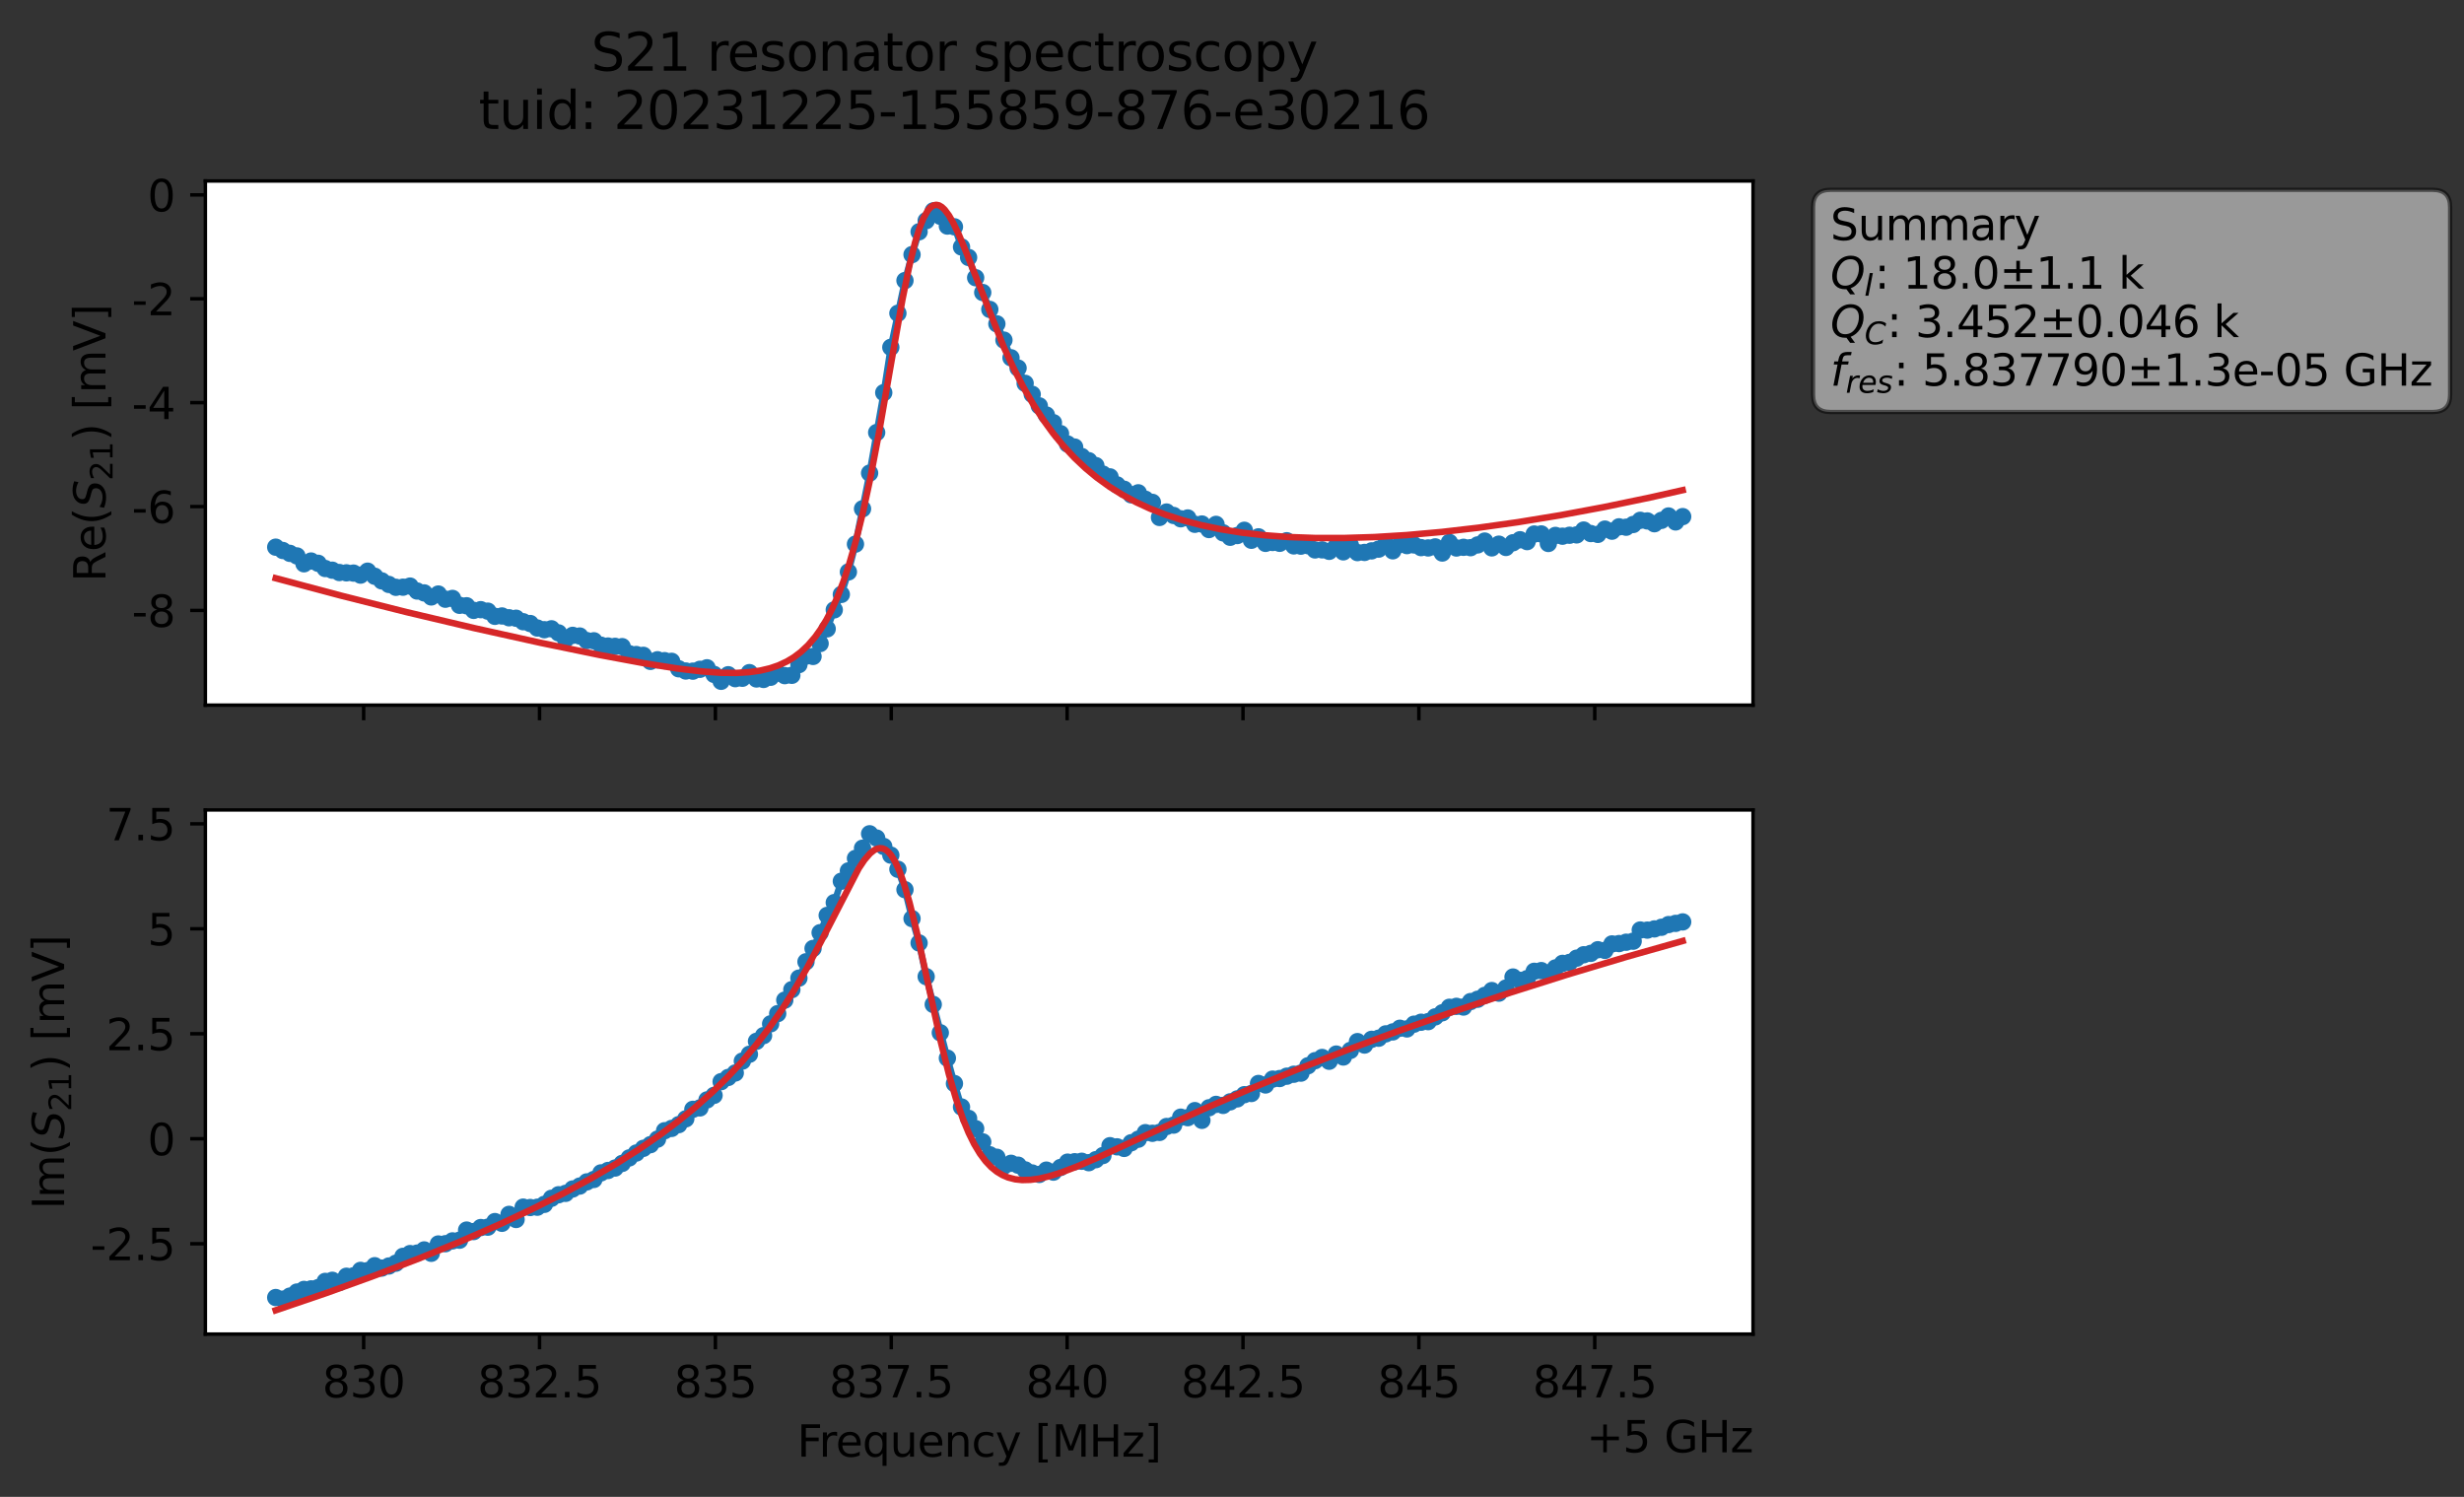 <?xml version="1.0" encoding="utf-8" standalone="no"?>
<!DOCTYPE svg PUBLIC "-//W3C//DTD SVG 1.1//EN"
  "http://www.w3.org/Graphics/SVG/1.1/DTD/svg11.dtd">
<svg xmlns:xlink="http://www.w3.org/1999/xlink" width="568.565pt" height="345.428pt" viewBox="0 0 568.565 345.428" xmlns="http://www.w3.org/2000/svg" version="1.1">
 <rect x="0" y="0" width="568.565" height="345.428" fill="#333333" stroke="none"/>
 <defs>
  <style type="text/css">*{stroke-linejoin: round; stroke-linecap: butt}</style>
 </defs>
 <g id="figure_1">
  <g id="patch_1">
   <path d="M 0 345.428 
L 568.565 345.428 
L 568.565 -0 
L 0 -0 
L 0 345.428 
z
" style="fill: none; opacity: 0"/>
  </g>
  <g id="axes_1">
   <g id="patch_2">
    <path d="M 47.389 162.72 
L 404.509 162.72 
L 404.509 41.76 
L 47.389 41.76 
z
" style="fill: #ffffff"/>
   </g>
   <g id="matplotlib.axis_1">
    <g id="xtick_1">
     <g id="line2d_1">
      <defs>
       <path id="ma31f8ea52a" d="M 0 0 
L 0 3.5 
" style="stroke: #000000; stroke-width: 0.8"/>
      </defs>
      <g>
       <use xlink:href="#ma31f8ea52a" x="83.913" y="162.72" style="stroke: #000000; stroke-width: 0.8"/>
      </g>
     </g>
    </g>
    <g id="xtick_2">
     <g id="line2d_2">
      <g>
       <use xlink:href="#ma31f8ea52a" x="124.495" y="162.72" style="stroke: #000000; stroke-width: 0.8"/>
      </g>
     </g>
    </g>
    <g id="xtick_3">
     <g id="line2d_3">
      <g>
       <use xlink:href="#ma31f8ea52a" x="165.076" y="162.72" style="stroke: #000000; stroke-width: 0.8"/>
      </g>
     </g>
    </g>
    <g id="xtick_4">
     <g id="line2d_4">
      <g>
       <use xlink:href="#ma31f8ea52a" x="205.658" y="162.72" style="stroke: #000000; stroke-width: 0.8"/>
      </g>
     </g>
    </g>
    <g id="xtick_5">
     <g id="line2d_5">
      <g>
       <use xlink:href="#ma31f8ea52a" x="246.24" y="162.72" style="stroke: #000000; stroke-width: 0.8"/>
      </g>
     </g>
    </g>
    <g id="xtick_6">
     <g id="line2d_6">
      <g>
       <use xlink:href="#ma31f8ea52a" x="286.822" y="162.72" style="stroke: #000000; stroke-width: 0.8"/>
      </g>
     </g>
    </g>
    <g id="xtick_7">
     <g id="line2d_7">
      <g>
       <use xlink:href="#ma31f8ea52a" x="327.404" y="162.72" style="stroke: #000000; stroke-width: 0.8"/>
      </g>
     </g>
    </g>
    <g id="xtick_8">
     <g id="line2d_8">
      <g>
       <use xlink:href="#ma31f8ea52a" x="367.985" y="162.72" style="stroke: #000000; stroke-width: 0.8"/>
      </g>
     </g>
    </g>
   </g>
   <g id="matplotlib.axis_2">
    <g id="ytick_1">
     <g id="line2d_9">
      <defs>
       <path id="m87388ad5f9" d="M 0 0 
L -3.5 0 
" style="stroke: #000000; stroke-width: 0.8"/>
      </defs>
      <g>
       <use xlink:href="#m87388ad5f9" x="47.389" y="140.869" style="stroke: #000000; stroke-width: 0.8"/>
      </g>
     </g>
     <g id="text_1">
      <!-- -8 -->
      <g transform="translate(30.419 144.668) scale(0.1 -0.1)">
       <defs>
        <path id="DejaVuSans-2d" d="M 313 2009 
L 1997 2009 
L 1997 1497 
L 313 1497 
L 313 2009 
z
" transform="scale(0.016)"/>
        <path id="DejaVuSans-38" d="M 2034 2216 
Q 1584 2216 1326 1975 
Q 1069 1734 1069 1313 
Q 1069 891 1326 650 
Q 1584 409 2034 409 
Q 2484 409 2743 651 
Q 3003 894 3003 1313 
Q 3003 1734 2745 1975 
Q 2488 2216 2034 2216 
z
M 1403 2484 
Q 997 2584 770 2862 
Q 544 3141 544 3541 
Q 544 4100 942 4425 
Q 1341 4750 2034 4750 
Q 2731 4750 3128 4425 
Q 3525 4100 3525 3541 
Q 3525 3141 3298 2862 
Q 3072 2584 2669 2484 
Q 3125 2378 3379 2068 
Q 3634 1759 3634 1313 
Q 3634 634 3220 271 
Q 2806 -91 2034 -91 
Q 1263 -91 848 271 
Q 434 634 434 1313 
Q 434 1759 690 2068 
Q 947 2378 1403 2484 
z
M 1172 3481 
Q 1172 3119 1398 2916 
Q 1625 2713 2034 2713 
Q 2441 2713 2670 2916 
Q 2900 3119 2900 3481 
Q 2900 3844 2670 4047 
Q 2441 4250 2034 4250 
Q 1625 4250 1398 4047 
Q 1172 3844 1172 3481 
z
" transform="scale(0.016)"/>
       </defs>
       <use xlink:href="#DejaVuSans-2d"/>
       <use xlink:href="#DejaVuSans-38" x="36.084"/>
      </g>
     </g>
    </g>
    <g id="ytick_2">
     <g id="line2d_10">
      <g>
       <use xlink:href="#m87388ad5f9" x="47.389" y="116.895" style="stroke: #000000; stroke-width: 0.8"/>
      </g>
     </g>
     <g id="text_2">
      <!-- -6 -->
      <g transform="translate(30.419 120.695) scale(0.1 -0.1)">
       <defs>
        <path id="DejaVuSans-36" d="M 2113 2584 
Q 1688 2584 1439 2293 
Q 1191 2003 1191 1497 
Q 1191 994 1439 701 
Q 1688 409 2113 409 
Q 2538 409 2786 701 
Q 3034 994 3034 1497 
Q 3034 2003 2786 2293 
Q 2538 2584 2113 2584 
z
M 3366 4563 
L 3366 3988 
Q 3128 4100 2886 4159 
Q 2644 4219 2406 4219 
Q 1781 4219 1451 3797 
Q 1122 3375 1075 2522 
Q 1259 2794 1537 2939 
Q 1816 3084 2150 3084 
Q 2853 3084 3261 2657 
Q 3669 2231 3669 1497 
Q 3669 778 3244 343 
Q 2819 -91 2113 -91 
Q 1303 -91 875 529 
Q 447 1150 447 2328 
Q 447 3434 972 4092 
Q 1497 4750 2381 4750 
Q 2619 4750 2861 4703 
Q 3103 4656 3366 4563 
z
" transform="scale(0.016)"/>
       </defs>
       <use xlink:href="#DejaVuSans-2d"/>
       <use xlink:href="#DejaVuSans-36" x="36.084"/>
      </g>
     </g>
    </g>
    <g id="ytick_3">
     <g id="line2d_11">
      <g>
       <use xlink:href="#m87388ad5f9" x="47.389" y="92.922" style="stroke: #000000; stroke-width: 0.8"/>
      </g>
     </g>
     <g id="text_3">
      <!-- -4 -->
      <g transform="translate(30.419 96.721) scale(0.1 -0.1)">
       <defs>
        <path id="DejaVuSans-34" d="M 2419 4116 
L 825 1625 
L 2419 1625 
L 2419 4116 
z
M 2253 4666 
L 3047 4666 
L 3047 1625 
L 3713 1625 
L 3713 1100 
L 3047 1100 
L 3047 0 
L 2419 0 
L 2419 1100 
L 313 1100 
L 313 1709 
L 2253 4666 
z
" transform="scale(0.016)"/>
       </defs>
       <use xlink:href="#DejaVuSans-2d"/>
       <use xlink:href="#DejaVuSans-34" x="36.084"/>
      </g>
     </g>
    </g>
    <g id="ytick_4">
     <g id="line2d_12">
      <g>
       <use xlink:href="#m87388ad5f9" x="47.389" y="68.949" style="stroke: #000000; stroke-width: 0.8"/>
      </g>
     </g>
     <g id="text_4">
      <!-- -2 -->
      <g transform="translate(30.419 72.748) scale(0.1 -0.1)">
       <defs>
        <path id="DejaVuSans-32" d="M 1228 531 
L 3431 531 
L 3431 0 
L 469 0 
L 469 531 
Q 828 903 1448 1529 
Q 2069 2156 2228 2338 
Q 2531 2678 2651 2914 
Q 2772 3150 2772 3378 
Q 2772 3750 2511 3984 
Q 2250 4219 1831 4219 
Q 1534 4219 1204 4116 
Q 875 4013 500 3803 
L 500 4441 
Q 881 4594 1212 4672 
Q 1544 4750 1819 4750 
Q 2544 4750 2975 4387 
Q 3406 4025 3406 3419 
Q 3406 3131 3298 2873 
Q 3191 2616 2906 2266 
Q 2828 2175 2409 1742 
Q 1991 1309 1228 531 
z
" transform="scale(0.016)"/>
       </defs>
       <use xlink:href="#DejaVuSans-2d"/>
       <use xlink:href="#DejaVuSans-32" x="36.084"/>
      </g>
     </g>
    </g>
    <g id="ytick_5">
     <g id="line2d_13">
      <g>
       <use xlink:href="#m87388ad5f9" x="47.389" y="44.975" style="stroke: #000000; stroke-width: 0.8"/>
      </g>
     </g>
     <g id="text_5">
      <!-- 0 -->
      <g transform="translate(34.027 48.774) scale(0.1 -0.1)">
       <defs>
        <path id="DejaVuSans-30" d="M 2034 4250 
Q 1547 4250 1301 3770 
Q 1056 3291 1056 2328 
Q 1056 1369 1301 889 
Q 1547 409 2034 409 
Q 2525 409 2770 889 
Q 3016 1369 3016 2328 
Q 3016 3291 2770 3770 
Q 2525 4250 2034 4250 
z
M 2034 4750 
Q 2819 4750 3233 4129 
Q 3647 3509 3647 2328 
Q 3647 1150 3233 529 
Q 2819 -91 2034 -91 
Q 1250 -91 836 529 
Q 422 1150 422 2328 
Q 422 3509 836 4129 
Q 1250 4750 2034 4750 
z
" transform="scale(0.016)"/>
       </defs>
       <use xlink:href="#DejaVuSans-30"/>
      </g>
     </g>
    </g>
    <g id="text_6">
     <!-- Re$(S_{21})$ [mV] -->
     <g transform="translate(24.339 134.24) rotate(-90) scale(0.1 -0.1)">
      <defs>
       <path id="DejaVuSans-52" d="M 2841 2188 
Q 3044 2119 3236 1894 
Q 3428 1669 3622 1275 
L 4263 0 
L 3584 0 
L 2988 1197 
Q 2756 1666 2539 1819 
Q 2322 1972 1947 1972 
L 1259 1972 
L 1259 0 
L 628 0 
L 628 4666 
L 2053 4666 
Q 2853 4666 3247 4331 
Q 3641 3997 3641 3322 
Q 3641 2881 3436 2590 
Q 3231 2300 2841 2188 
z
M 1259 4147 
L 1259 2491 
L 2053 2491 
Q 2509 2491 2742 2702 
Q 2975 2913 2975 3322 
Q 2975 3731 2742 3939 
Q 2509 4147 2053 4147 
L 1259 4147 
z
" transform="scale(0.016)"/>
       <path id="DejaVuSans-65" d="M 3597 1894 
L 3597 1613 
L 953 1613 
Q 991 1019 1311 708 
Q 1631 397 2203 397 
Q 2534 397 2845 478 
Q 3156 559 3463 722 
L 3463 178 
Q 3153 47 2828 -22 
Q 2503 -91 2169 -91 
Q 1331 -91 842 396 
Q 353 884 353 1716 
Q 353 2575 817 3079 
Q 1281 3584 2069 3584 
Q 2775 3584 3186 3129 
Q 3597 2675 3597 1894 
z
M 3022 2063 
Q 3016 2534 2758 2815 
Q 2500 3097 2075 3097 
Q 1594 3097 1305 2825 
Q 1016 2553 972 2059 
L 3022 2063 
z
" transform="scale(0.016)"/>
       <path id="DejaVuSans-28" d="M 1984 4856 
Q 1566 4138 1362 3434 
Q 1159 2731 1159 2009 
Q 1159 1288 1364 580 
Q 1569 -128 1984 -844 
L 1484 -844 
Q 1016 -109 783 600 
Q 550 1309 550 2009 
Q 550 2706 781 3412 
Q 1013 4119 1484 4856 
L 1984 4856 
z
" transform="scale(0.016)"/>
       <path id="DejaVuSans-Oblique-53" d="M 3859 4513 
L 3738 3897 
Q 3422 4066 3111 4152 
Q 2800 4238 2509 4238 
Q 1944 4238 1609 3991 
Q 1275 3744 1275 3334 
Q 1275 3109 1398 2989 
Q 1522 2869 2034 2731 
L 2413 2638 
Q 3053 2472 3303 2217 
Q 3553 1963 3553 1503 
Q 3553 797 2998 353 
Q 2444 -91 1538 -91 
Q 1166 -91 791 -17 
Q 416 56 38 206 
L 166 856 
Q 513 641 861 531 
Q 1209 422 1556 422 
Q 2147 422 2503 684 
Q 2859 947 2859 1369 
Q 2859 1650 2717 1795 
Q 2575 1941 2106 2059 
L 1728 2156 
Q 1081 2325 845 2545 
Q 609 2766 609 3163 
Q 609 3859 1145 4304 
Q 1681 4750 2541 4750 
Q 2875 4750 3203 4690 
Q 3531 4631 3859 4513 
z
" transform="scale(0.016)"/>
       <path id="DejaVuSans-31" d="M 794 531 
L 1825 531 
L 1825 4091 
L 703 3866 
L 703 4441 
L 1819 4666 
L 2450 4666 
L 2450 531 
L 3481 531 
L 3481 0 
L 794 0 
L 794 531 
z
" transform="scale(0.016)"/>
       <path id="DejaVuSans-29" d="M 513 4856 
L 1013 4856 
Q 1481 4119 1714 3412 
Q 1947 2706 1947 2009 
Q 1947 1309 1714 600 
Q 1481 -109 1013 -844 
L 513 -844 
Q 928 -128 1133 580 
Q 1338 1288 1338 2009 
Q 1338 2731 1133 3434 
Q 928 4138 513 4856 
z
" transform="scale(0.016)"/>
       <path id="DejaVuSans-20" transform="scale(0.016)"/>
       <path id="DejaVuSans-5b" d="M 550 4863 
L 1875 4863 
L 1875 4416 
L 1125 4416 
L 1125 -397 
L 1875 -397 
L 1875 -844 
L 550 -844 
L 550 4863 
z
" transform="scale(0.016)"/>
       <path id="DejaVuSans-6d" d="M 3328 2828 
Q 3544 3216 3844 3400 
Q 4144 3584 4550 3584 
Q 5097 3584 5394 3201 
Q 5691 2819 5691 2113 
L 5691 0 
L 5113 0 
L 5113 2094 
Q 5113 2597 4934 2840 
Q 4756 3084 4391 3084 
Q 3944 3084 3684 2787 
Q 3425 2491 3425 1978 
L 3425 0 
L 2847 0 
L 2847 2094 
Q 2847 2600 2669 2842 
Q 2491 3084 2119 3084 
Q 1678 3084 1418 2786 
Q 1159 2488 1159 1978 
L 1159 0 
L 581 0 
L 581 3500 
L 1159 3500 
L 1159 2956 
Q 1356 3278 1631 3431 
Q 1906 3584 2284 3584 
Q 2666 3584 2933 3390 
Q 3200 3197 3328 2828 
z
" transform="scale(0.016)"/>
       <path id="DejaVuSans-56" d="M 1831 0 
L 50 4666 
L 709 4666 
L 2188 738 
L 3669 4666 
L 4325 4666 
L 2547 0 
L 1831 0 
z
" transform="scale(0.016)"/>
       <path id="DejaVuSans-5d" d="M 1947 4863 
L 1947 -844 
L 622 -844 
L 622 -397 
L 1369 -397 
L 1369 4416 
L 622 4416 
L 622 4863 
L 1947 4863 
z
" transform="scale(0.016)"/>
      </defs>
      <use xlink:href="#DejaVuSans-52" transform="translate(0 0.016)"/>
      <use xlink:href="#DejaVuSans-65" transform="translate(69.482 0.016)"/>
      <use xlink:href="#DejaVuSans-28" transform="translate(131.006 0.016)"/>
      <use xlink:href="#DejaVuSans-Oblique-53" transform="translate(170.02 0.016)"/>
      <use xlink:href="#DejaVuSans-32" transform="translate(233.496 -16.391) scale(0.7)"/>
      <use xlink:href="#DejaVuSans-31" transform="translate(278.032 -16.391) scale(0.7)"/>
      <use xlink:href="#DejaVuSans-29" transform="translate(325.303 0.016)"/>
      <use xlink:href="#DejaVuSans-20" transform="translate(364.316 0.016)"/>
      <use xlink:href="#DejaVuSans-5b" transform="translate(396.104 0.016)"/>
      <use xlink:href="#DejaVuSans-6d" transform="translate(435.117 0.016)"/>
      <use xlink:href="#DejaVuSans-56" transform="translate(532.529 0.016)"/>
      <use xlink:href="#DejaVuSans-5d" transform="translate(600.938 0.016)"/>
     </g>
    </g>
   </g>
   <g id="line2d_14">
    <path d="M 63.622 126.271 
L 66.885 127.696 
L 68.516 128.291 
L 70.148 130.104 
L 71.779 129.466 
L 73.41 129.99 
L 75.042 131.197 
L 76.673 131.584 
L 78.305 132.122 
L 81.568 132.252 
L 83.199 132.718 
L 84.83 131.808 
L 88.093 134.048 
L 89.725 134.872 
L 91.356 135.534 
L 92.988 135.505 
L 94.619 135.253 
L 96.25 136.389 
L 97.882 136.823 
L 99.513 137.755 
L 101.145 137.085 
L 102.776 138.281 
L 104.408 138.095 
L 106.039 139.687 
L 107.67 139.79 
L 109.302 140.858 
L 110.933 140.692 
L 112.565 141.035 
L 114.196 142.231 
L 115.828 142.145 
L 117.459 142.56 
L 119.09 142.67 
L 120.722 143.475 
L 122.353 143.89 
L 123.985 144.928 
L 125.616 145.316 
L 127.248 145.106 
L 128.879 146.052 
L 130.51 147.532 
L 132.142 146.619 
L 133.773 146.774 
L 135.405 147.833 
L 137.036 147.874 
L 138.668 148.887 
L 140.299 149.084 
L 143.562 149.225 
L 145.193 150.855 
L 148.456 151.23 
L 150.088 152.626 
L 151.719 152.252 
L 154.982 152.613 
L 156.613 154.332 
L 158.245 154.847 
L 159.876 154.883 
L 163.139 154.106 
L 166.402 157.222 
L 168.033 155.708 
L 169.665 156.613 
L 171.296 156.52 
L 172.928 155.221 
L 174.559 156.683 
L 176.19 156.794 
L 177.822 156.292 
L 179.453 155.31 
L 181.085 155.915 
L 182.716 155.839 
L 184.348 153.375 
L 185.979 151.419 
L 187.61 151.487 
L 189.242 148.511 
L 190.873 145.117 
L 192.505 140.736 
L 194.136 137.173 
L 195.768 131.982 
L 197.399 125.565 
L 200.662 109.179 
L 203.925 90.611 
L 205.556 80.15 
L 208.819 64.745 
L 210.45 58.752 
L 212.082 53.481 
L 213.713 50.931 
L 215.345 48.664 
L 216.976 49.912 
L 218.608 52.167 
L 220.239 52.339 
L 221.87 56.995 
L 223.502 59.414 
L 225.133 64.091 
L 226.765 67.504 
L 228.396 71.406 
L 230.028 74.736 
L 231.659 78.489 
L 233.29 82.561 
L 234.922 84.939 
L 236.553 88.466 
L 239.816 93.664 
L 241.448 95.773 
L 243.079 97.551 
L 246.342 102.46 
L 247.973 103.166 
L 249.605 105.343 
L 251.236 106.316 
L 252.868 107.448 
L 254.499 109.408 
L 256.131 110.048 
L 257.762 111.898 
L 259.393 112.905 
L 261.025 114.182 
L 262.656 113.725 
L 264.288 115.21 
L 265.919 115.933 
L 267.551 119.414 
L 269.182 118.16 
L 272.445 119.72 
L 274.076 119.53 
L 275.708 120.991 
L 277.339 120.924 
L 278.971 122.202 
L 280.602 121.01 
L 282.233 122.965 
L 283.865 123.983 
L 285.496 123.587 
L 287.128 122.372 
L 288.759 124.679 
L 290.391 123.886 
L 292.022 125.392 
L 293.653 125.186 
L 295.285 125.379 
L 296.916 124.783 
L 298.548 125.978 
L 300.179 126.036 
L 301.811 125.922 
L 303.442 126.905 
L 305.073 126.889 
L 306.705 127.23 
L 308.336 126.049 
L 309.968 127.351 
L 311.599 125.833 
L 313.231 127.521 
L 314.862 127.484 
L 318.125 126.72 
L 319.756 125.621 
L 321.388 127.111 
L 323.019 125.652 
L 324.651 125.908 
L 326.282 125.754 
L 327.913 126.371 
L 329.545 126.446 
L 331.176 126.206 
L 332.808 127.62 
L 334.439 125.177 
L 336.071 126.463 
L 337.702 126.299 
L 339.333 126.386 
L 340.965 125.75 
L 342.596 124.861 
L 344.228 126.436 
L 345.859 125.574 
L 347.491 126.335 
L 349.122 125.251 
L 350.753 124.555 
L 352.385 124.987 
L 354.016 123.236 
L 355.648 123.218 
L 357.279 125.415 
L 358.911 123.559 
L 360.542 123.736 
L 362.173 123.517 
L 363.805 123.435 
L 365.436 122.321 
L 367.068 123.125 
L 368.699 123.319 
L 370.331 122.1 
L 371.962 122.58 
L 373.593 121.576 
L 375.225 121.666 
L 376.856 121.037 
L 378.488 120.072 
L 380.119 120.215 
L 381.751 120.86 
L 383.382 120.084 
L 385.013 119.072 
L 386.645 120.446 
L 388.276 119.216 
L 388.276 119.216 
" clip-path="url(#p8320df8802)" style="fill: none; stroke: #1f77b4; stroke-width: 1.5; stroke-linecap: square"/>
    <defs>
     <path id="mfbc04ad47f" d="M 0 1.5 
C 0.398 1.5 0.779 1.342 1.061 1.061 
C 1.342 0.779 1.5 0.398 1.5 0 
C 1.5 -0.398 1.342 -0.779 1.061 -1.061 
C 0.779 -1.342 0.398 -1.5 0 -1.5 
C -0.398 -1.5 -0.779 -1.342 -1.061 -1.061 
C -1.342 -0.779 -1.5 -0.398 -1.5 0 
C -1.5 0.398 -1.342 0.779 -1.061 1.061 
C -0.779 1.342 -0.398 1.5 0 1.5 
z
" style="stroke: #1f77b4"/>
    </defs>
    <g clip-path="url(#p8320df8802)">
     <use xlink:href="#mfbc04ad47f" x="63.622" y="126.271" style="fill: #1f77b4; stroke: #1f77b4"/>
     <use xlink:href="#mfbc04ad47f" x="65.253" y="127.032" style="fill: #1f77b4; stroke: #1f77b4"/>
     <use xlink:href="#mfbc04ad47f" x="66.885" y="127.696" style="fill: #1f77b4; stroke: #1f77b4"/>
     <use xlink:href="#mfbc04ad47f" x="68.516" y="128.291" style="fill: #1f77b4; stroke: #1f77b4"/>
     <use xlink:href="#mfbc04ad47f" x="70.148" y="130.104" style="fill: #1f77b4; stroke: #1f77b4"/>
     <use xlink:href="#mfbc04ad47f" x="71.779" y="129.466" style="fill: #1f77b4; stroke: #1f77b4"/>
     <use xlink:href="#mfbc04ad47f" x="73.41" y="129.99" style="fill: #1f77b4; stroke: #1f77b4"/>
     <use xlink:href="#mfbc04ad47f" x="75.042" y="131.197" style="fill: #1f77b4; stroke: #1f77b4"/>
     <use xlink:href="#mfbc04ad47f" x="76.673" y="131.584" style="fill: #1f77b4; stroke: #1f77b4"/>
     <use xlink:href="#mfbc04ad47f" x="78.305" y="132.122" style="fill: #1f77b4; stroke: #1f77b4"/>
     <use xlink:href="#mfbc04ad47f" x="79.936" y="132.193" style="fill: #1f77b4; stroke: #1f77b4"/>
     <use xlink:href="#mfbc04ad47f" x="81.568" y="132.252" style="fill: #1f77b4; stroke: #1f77b4"/>
     <use xlink:href="#mfbc04ad47f" x="83.199" y="132.718" style="fill: #1f77b4; stroke: #1f77b4"/>
     <use xlink:href="#mfbc04ad47f" x="84.83" y="131.808" style="fill: #1f77b4; stroke: #1f77b4"/>
     <use xlink:href="#mfbc04ad47f" x="86.462" y="132.979" style="fill: #1f77b4; stroke: #1f77b4"/>
     <use xlink:href="#mfbc04ad47f" x="88.093" y="134.048" style="fill: #1f77b4; stroke: #1f77b4"/>
     <use xlink:href="#mfbc04ad47f" x="89.725" y="134.872" style="fill: #1f77b4; stroke: #1f77b4"/>
     <use xlink:href="#mfbc04ad47f" x="91.356" y="135.534" style="fill: #1f77b4; stroke: #1f77b4"/>
     <use xlink:href="#mfbc04ad47f" x="92.988" y="135.505" style="fill: #1f77b4; stroke: #1f77b4"/>
     <use xlink:href="#mfbc04ad47f" x="94.619" y="135.253" style="fill: #1f77b4; stroke: #1f77b4"/>
     <use xlink:href="#mfbc04ad47f" x="96.25" y="136.389" style="fill: #1f77b4; stroke: #1f77b4"/>
     <use xlink:href="#mfbc04ad47f" x="97.882" y="136.823" style="fill: #1f77b4; stroke: #1f77b4"/>
     <use xlink:href="#mfbc04ad47f" x="99.513" y="137.755" style="fill: #1f77b4; stroke: #1f77b4"/>
     <use xlink:href="#mfbc04ad47f" x="101.145" y="137.085" style="fill: #1f77b4; stroke: #1f77b4"/>
     <use xlink:href="#mfbc04ad47f" x="102.776" y="138.281" style="fill: #1f77b4; stroke: #1f77b4"/>
     <use xlink:href="#mfbc04ad47f" x="104.408" y="138.095" style="fill: #1f77b4; stroke: #1f77b4"/>
     <use xlink:href="#mfbc04ad47f" x="106.039" y="139.687" style="fill: #1f77b4; stroke: #1f77b4"/>
     <use xlink:href="#mfbc04ad47f" x="107.67" y="139.79" style="fill: #1f77b4; stroke: #1f77b4"/>
     <use xlink:href="#mfbc04ad47f" x="109.302" y="140.858" style="fill: #1f77b4; stroke: #1f77b4"/>
     <use xlink:href="#mfbc04ad47f" x="110.933" y="140.692" style="fill: #1f77b4; stroke: #1f77b4"/>
     <use xlink:href="#mfbc04ad47f" x="112.565" y="141.035" style="fill: #1f77b4; stroke: #1f77b4"/>
     <use xlink:href="#mfbc04ad47f" x="114.196" y="142.231" style="fill: #1f77b4; stroke: #1f77b4"/>
     <use xlink:href="#mfbc04ad47f" x="115.828" y="142.145" style="fill: #1f77b4; stroke: #1f77b4"/>
     <use xlink:href="#mfbc04ad47f" x="117.459" y="142.56" style="fill: #1f77b4; stroke: #1f77b4"/>
     <use xlink:href="#mfbc04ad47f" x="119.09" y="142.67" style="fill: #1f77b4; stroke: #1f77b4"/>
     <use xlink:href="#mfbc04ad47f" x="120.722" y="143.475" style="fill: #1f77b4; stroke: #1f77b4"/>
     <use xlink:href="#mfbc04ad47f" x="122.353" y="143.89" style="fill: #1f77b4; stroke: #1f77b4"/>
     <use xlink:href="#mfbc04ad47f" x="123.985" y="144.928" style="fill: #1f77b4; stroke: #1f77b4"/>
     <use xlink:href="#mfbc04ad47f" x="125.616" y="145.316" style="fill: #1f77b4; stroke: #1f77b4"/>
     <use xlink:href="#mfbc04ad47f" x="127.248" y="145.106" style="fill: #1f77b4; stroke: #1f77b4"/>
     <use xlink:href="#mfbc04ad47f" x="128.879" y="146.052" style="fill: #1f77b4; stroke: #1f77b4"/>
     <use xlink:href="#mfbc04ad47f" x="130.51" y="147.532" style="fill: #1f77b4; stroke: #1f77b4"/>
     <use xlink:href="#mfbc04ad47f" x="132.142" y="146.619" style="fill: #1f77b4; stroke: #1f77b4"/>
     <use xlink:href="#mfbc04ad47f" x="133.773" y="146.774" style="fill: #1f77b4; stroke: #1f77b4"/>
     <use xlink:href="#mfbc04ad47f" x="135.405" y="147.833" style="fill: #1f77b4; stroke: #1f77b4"/>
     <use xlink:href="#mfbc04ad47f" x="137.036" y="147.874" style="fill: #1f77b4; stroke: #1f77b4"/>
     <use xlink:href="#mfbc04ad47f" x="138.668" y="148.887" style="fill: #1f77b4; stroke: #1f77b4"/>
     <use xlink:href="#mfbc04ad47f" x="140.299" y="149.084" style="fill: #1f77b4; stroke: #1f77b4"/>
     <use xlink:href="#mfbc04ad47f" x="141.93" y="149.157" style="fill: #1f77b4; stroke: #1f77b4"/>
     <use xlink:href="#mfbc04ad47f" x="143.562" y="149.225" style="fill: #1f77b4; stroke: #1f77b4"/>
     <use xlink:href="#mfbc04ad47f" x="145.193" y="150.855" style="fill: #1f77b4; stroke: #1f77b4"/>
     <use xlink:href="#mfbc04ad47f" x="146.825" y="151.049" style="fill: #1f77b4; stroke: #1f77b4"/>
     <use xlink:href="#mfbc04ad47f" x="148.456" y="151.23" style="fill: #1f77b4; stroke: #1f77b4"/>
     <use xlink:href="#mfbc04ad47f" x="150.088" y="152.626" style="fill: #1f77b4; stroke: #1f77b4"/>
     <use xlink:href="#mfbc04ad47f" x="151.719" y="152.252" style="fill: #1f77b4; stroke: #1f77b4"/>
     <use xlink:href="#mfbc04ad47f" x="153.35" y="152.457" style="fill: #1f77b4; stroke: #1f77b4"/>
     <use xlink:href="#mfbc04ad47f" x="154.982" y="152.613" style="fill: #1f77b4; stroke: #1f77b4"/>
     <use xlink:href="#mfbc04ad47f" x="156.613" y="154.332" style="fill: #1f77b4; stroke: #1f77b4"/>
     <use xlink:href="#mfbc04ad47f" x="158.245" y="154.847" style="fill: #1f77b4; stroke: #1f77b4"/>
     <use xlink:href="#mfbc04ad47f" x="159.876" y="154.883" style="fill: #1f77b4; stroke: #1f77b4"/>
     <use xlink:href="#mfbc04ad47f" x="161.508" y="154.457" style="fill: #1f77b4; stroke: #1f77b4"/>
     <use xlink:href="#mfbc04ad47f" x="163.139" y="154.106" style="fill: #1f77b4; stroke: #1f77b4"/>
     <use xlink:href="#mfbc04ad47f" x="164.77" y="155.631" style="fill: #1f77b4; stroke: #1f77b4"/>
     <use xlink:href="#mfbc04ad47f" x="166.402" y="157.222" style="fill: #1f77b4; stroke: #1f77b4"/>
     <use xlink:href="#mfbc04ad47f" x="168.033" y="155.708" style="fill: #1f77b4; stroke: #1f77b4"/>
     <use xlink:href="#mfbc04ad47f" x="169.665" y="156.613" style="fill: #1f77b4; stroke: #1f77b4"/>
     <use xlink:href="#mfbc04ad47f" x="171.296" y="156.52" style="fill: #1f77b4; stroke: #1f77b4"/>
     <use xlink:href="#mfbc04ad47f" x="172.928" y="155.221" style="fill: #1f77b4; stroke: #1f77b4"/>
     <use xlink:href="#mfbc04ad47f" x="174.559" y="156.683" style="fill: #1f77b4; stroke: #1f77b4"/>
     <use xlink:href="#mfbc04ad47f" x="176.19" y="156.794" style="fill: #1f77b4; stroke: #1f77b4"/>
     <use xlink:href="#mfbc04ad47f" x="177.822" y="156.292" style="fill: #1f77b4; stroke: #1f77b4"/>
     <use xlink:href="#mfbc04ad47f" x="179.453" y="155.31" style="fill: #1f77b4; stroke: #1f77b4"/>
     <use xlink:href="#mfbc04ad47f" x="181.085" y="155.915" style="fill: #1f77b4; stroke: #1f77b4"/>
     <use xlink:href="#mfbc04ad47f" x="182.716" y="155.839" style="fill: #1f77b4; stroke: #1f77b4"/>
     <use xlink:href="#mfbc04ad47f" x="184.348" y="153.375" style="fill: #1f77b4; stroke: #1f77b4"/>
     <use xlink:href="#mfbc04ad47f" x="185.979" y="151.419" style="fill: #1f77b4; stroke: #1f77b4"/>
     <use xlink:href="#mfbc04ad47f" x="187.61" y="151.487" style="fill: #1f77b4; stroke: #1f77b4"/>
     <use xlink:href="#mfbc04ad47f" x="189.242" y="148.511" style="fill: #1f77b4; stroke: #1f77b4"/>
     <use xlink:href="#mfbc04ad47f" x="190.873" y="145.117" style="fill: #1f77b4; stroke: #1f77b4"/>
     <use xlink:href="#mfbc04ad47f" x="192.505" y="140.736" style="fill: #1f77b4; stroke: #1f77b4"/>
     <use xlink:href="#mfbc04ad47f" x="194.136" y="137.173" style="fill: #1f77b4; stroke: #1f77b4"/>
     <use xlink:href="#mfbc04ad47f" x="195.768" y="131.982" style="fill: #1f77b4; stroke: #1f77b4"/>
     <use xlink:href="#mfbc04ad47f" x="197.399" y="125.565" style="fill: #1f77b4; stroke: #1f77b4"/>
     <use xlink:href="#mfbc04ad47f" x="199.03" y="117.416" style="fill: #1f77b4; stroke: #1f77b4"/>
     <use xlink:href="#mfbc04ad47f" x="200.662" y="109.179" style="fill: #1f77b4; stroke: #1f77b4"/>
     <use xlink:href="#mfbc04ad47f" x="202.293" y="99.81" style="fill: #1f77b4; stroke: #1f77b4"/>
     <use xlink:href="#mfbc04ad47f" x="203.925" y="90.611" style="fill: #1f77b4; stroke: #1f77b4"/>
     <use xlink:href="#mfbc04ad47f" x="205.556" y="80.15" style="fill: #1f77b4; stroke: #1f77b4"/>
     <use xlink:href="#mfbc04ad47f" x="207.188" y="72.291" style="fill: #1f77b4; stroke: #1f77b4"/>
     <use xlink:href="#mfbc04ad47f" x="208.819" y="64.745" style="fill: #1f77b4; stroke: #1f77b4"/>
     <use xlink:href="#mfbc04ad47f" x="210.45" y="58.752" style="fill: #1f77b4; stroke: #1f77b4"/>
     <use xlink:href="#mfbc04ad47f" x="212.082" y="53.481" style="fill: #1f77b4; stroke: #1f77b4"/>
     <use xlink:href="#mfbc04ad47f" x="213.713" y="50.931" style="fill: #1f77b4; stroke: #1f77b4"/>
     <use xlink:href="#mfbc04ad47f" x="215.345" y="48.664" style="fill: #1f77b4; stroke: #1f77b4"/>
     <use xlink:href="#mfbc04ad47f" x="216.976" y="49.912" style="fill: #1f77b4; stroke: #1f77b4"/>
     <use xlink:href="#mfbc04ad47f" x="218.608" y="52.167" style="fill: #1f77b4; stroke: #1f77b4"/>
     <use xlink:href="#mfbc04ad47f" x="220.239" y="52.339" style="fill: #1f77b4; stroke: #1f77b4"/>
     <use xlink:href="#mfbc04ad47f" x="221.87" y="56.995" style="fill: #1f77b4; stroke: #1f77b4"/>
     <use xlink:href="#mfbc04ad47f" x="223.502" y="59.414" style="fill: #1f77b4; stroke: #1f77b4"/>
     <use xlink:href="#mfbc04ad47f" x="225.133" y="64.091" style="fill: #1f77b4; stroke: #1f77b4"/>
     <use xlink:href="#mfbc04ad47f" x="226.765" y="67.504" style="fill: #1f77b4; stroke: #1f77b4"/>
     <use xlink:href="#mfbc04ad47f" x="228.396" y="71.406" style="fill: #1f77b4; stroke: #1f77b4"/>
     <use xlink:href="#mfbc04ad47f" x="230.028" y="74.736" style="fill: #1f77b4; stroke: #1f77b4"/>
     <use xlink:href="#mfbc04ad47f" x="231.659" y="78.489" style="fill: #1f77b4; stroke: #1f77b4"/>
     <use xlink:href="#mfbc04ad47f" x="233.29" y="82.561" style="fill: #1f77b4; stroke: #1f77b4"/>
     <use xlink:href="#mfbc04ad47f" x="234.922" y="84.939" style="fill: #1f77b4; stroke: #1f77b4"/>
     <use xlink:href="#mfbc04ad47f" x="236.553" y="88.466" style="fill: #1f77b4; stroke: #1f77b4"/>
     <use xlink:href="#mfbc04ad47f" x="238.185" y="90.998" style="fill: #1f77b4; stroke: #1f77b4"/>
     <use xlink:href="#mfbc04ad47f" x="239.816" y="93.664" style="fill: #1f77b4; stroke: #1f77b4"/>
     <use xlink:href="#mfbc04ad47f" x="241.448" y="95.773" style="fill: #1f77b4; stroke: #1f77b4"/>
     <use xlink:href="#mfbc04ad47f" x="243.079" y="97.551" style="fill: #1f77b4; stroke: #1f77b4"/>
     <use xlink:href="#mfbc04ad47f" x="244.711" y="100.06" style="fill: #1f77b4; stroke: #1f77b4"/>
     <use xlink:href="#mfbc04ad47f" x="246.342" y="102.46" style="fill: #1f77b4; stroke: #1f77b4"/>
     <use xlink:href="#mfbc04ad47f" x="247.973" y="103.166" style="fill: #1f77b4; stroke: #1f77b4"/>
     <use xlink:href="#mfbc04ad47f" x="249.605" y="105.343" style="fill: #1f77b4; stroke: #1f77b4"/>
     <use xlink:href="#mfbc04ad47f" x="251.236" y="106.316" style="fill: #1f77b4; stroke: #1f77b4"/>
     <use xlink:href="#mfbc04ad47f" x="252.868" y="107.448" style="fill: #1f77b4; stroke: #1f77b4"/>
     <use xlink:href="#mfbc04ad47f" x="254.499" y="109.408" style="fill: #1f77b4; stroke: #1f77b4"/>
     <use xlink:href="#mfbc04ad47f" x="256.131" y="110.048" style="fill: #1f77b4; stroke: #1f77b4"/>
     <use xlink:href="#mfbc04ad47f" x="257.762" y="111.898" style="fill: #1f77b4; stroke: #1f77b4"/>
     <use xlink:href="#mfbc04ad47f" x="259.393" y="112.905" style="fill: #1f77b4; stroke: #1f77b4"/>
     <use xlink:href="#mfbc04ad47f" x="261.025" y="114.182" style="fill: #1f77b4; stroke: #1f77b4"/>
     <use xlink:href="#mfbc04ad47f" x="262.656" y="113.725" style="fill: #1f77b4; stroke: #1f77b4"/>
     <use xlink:href="#mfbc04ad47f" x="264.288" y="115.21" style="fill: #1f77b4; stroke: #1f77b4"/>
     <use xlink:href="#mfbc04ad47f" x="265.919" y="115.933" style="fill: #1f77b4; stroke: #1f77b4"/>
     <use xlink:href="#mfbc04ad47f" x="267.551" y="119.414" style="fill: #1f77b4; stroke: #1f77b4"/>
     <use xlink:href="#mfbc04ad47f" x="269.182" y="118.16" style="fill: #1f77b4; stroke: #1f77b4"/>
     <use xlink:href="#mfbc04ad47f" x="270.813" y="118.955" style="fill: #1f77b4; stroke: #1f77b4"/>
     <use xlink:href="#mfbc04ad47f" x="272.445" y="119.72" style="fill: #1f77b4; stroke: #1f77b4"/>
     <use xlink:href="#mfbc04ad47f" x="274.076" y="119.53" style="fill: #1f77b4; stroke: #1f77b4"/>
     <use xlink:href="#mfbc04ad47f" x="275.708" y="120.991" style="fill: #1f77b4; stroke: #1f77b4"/>
     <use xlink:href="#mfbc04ad47f" x="277.339" y="120.924" style="fill: #1f77b4; stroke: #1f77b4"/>
     <use xlink:href="#mfbc04ad47f" x="278.971" y="122.202" style="fill: #1f77b4; stroke: #1f77b4"/>
     <use xlink:href="#mfbc04ad47f" x="280.602" y="121.01" style="fill: #1f77b4; stroke: #1f77b4"/>
     <use xlink:href="#mfbc04ad47f" x="282.233" y="122.965" style="fill: #1f77b4; stroke: #1f77b4"/>
     <use xlink:href="#mfbc04ad47f" x="283.865" y="123.983" style="fill: #1f77b4; stroke: #1f77b4"/>
     <use xlink:href="#mfbc04ad47f" x="285.496" y="123.587" style="fill: #1f77b4; stroke: #1f77b4"/>
     <use xlink:href="#mfbc04ad47f" x="287.128" y="122.372" style="fill: #1f77b4; stroke: #1f77b4"/>
     <use xlink:href="#mfbc04ad47f" x="288.759" y="124.679" style="fill: #1f77b4; stroke: #1f77b4"/>
     <use xlink:href="#mfbc04ad47f" x="290.391" y="123.886" style="fill: #1f77b4; stroke: #1f77b4"/>
     <use xlink:href="#mfbc04ad47f" x="292.022" y="125.392" style="fill: #1f77b4; stroke: #1f77b4"/>
     <use xlink:href="#mfbc04ad47f" x="293.653" y="125.186" style="fill: #1f77b4; stroke: #1f77b4"/>
     <use xlink:href="#mfbc04ad47f" x="295.285" y="125.379" style="fill: #1f77b4; stroke: #1f77b4"/>
     <use xlink:href="#mfbc04ad47f" x="296.916" y="124.783" style="fill: #1f77b4; stroke: #1f77b4"/>
     <use xlink:href="#mfbc04ad47f" x="298.548" y="125.978" style="fill: #1f77b4; stroke: #1f77b4"/>
     <use xlink:href="#mfbc04ad47f" x="300.179" y="126.036" style="fill: #1f77b4; stroke: #1f77b4"/>
     <use xlink:href="#mfbc04ad47f" x="301.811" y="125.922" style="fill: #1f77b4; stroke: #1f77b4"/>
     <use xlink:href="#mfbc04ad47f" x="303.442" y="126.905" style="fill: #1f77b4; stroke: #1f77b4"/>
     <use xlink:href="#mfbc04ad47f" x="305.073" y="126.889" style="fill: #1f77b4; stroke: #1f77b4"/>
     <use xlink:href="#mfbc04ad47f" x="306.705" y="127.23" style="fill: #1f77b4; stroke: #1f77b4"/>
     <use xlink:href="#mfbc04ad47f" x="308.336" y="126.049" style="fill: #1f77b4; stroke: #1f77b4"/>
     <use xlink:href="#mfbc04ad47f" x="309.968" y="127.351" style="fill: #1f77b4; stroke: #1f77b4"/>
     <use xlink:href="#mfbc04ad47f" x="311.599" y="125.833" style="fill: #1f77b4; stroke: #1f77b4"/>
     <use xlink:href="#mfbc04ad47f" x="313.231" y="127.521" style="fill: #1f77b4; stroke: #1f77b4"/>
     <use xlink:href="#mfbc04ad47f" x="314.862" y="127.484" style="fill: #1f77b4; stroke: #1f77b4"/>
     <use xlink:href="#mfbc04ad47f" x="316.493" y="127.124" style="fill: #1f77b4; stroke: #1f77b4"/>
     <use xlink:href="#mfbc04ad47f" x="318.125" y="126.72" style="fill: #1f77b4; stroke: #1f77b4"/>
     <use xlink:href="#mfbc04ad47f" x="319.756" y="125.621" style="fill: #1f77b4; stroke: #1f77b4"/>
     <use xlink:href="#mfbc04ad47f" x="321.388" y="127.111" style="fill: #1f77b4; stroke: #1f77b4"/>
     <use xlink:href="#mfbc04ad47f" x="323.019" y="125.652" style="fill: #1f77b4; stroke: #1f77b4"/>
     <use xlink:href="#mfbc04ad47f" x="324.651" y="125.908" style="fill: #1f77b4; stroke: #1f77b4"/>
     <use xlink:href="#mfbc04ad47f" x="326.282" y="125.754" style="fill: #1f77b4; stroke: #1f77b4"/>
     <use xlink:href="#mfbc04ad47f" x="327.913" y="126.371" style="fill: #1f77b4; stroke: #1f77b4"/>
     <use xlink:href="#mfbc04ad47f" x="329.545" y="126.446" style="fill: #1f77b4; stroke: #1f77b4"/>
     <use xlink:href="#mfbc04ad47f" x="331.176" y="126.206" style="fill: #1f77b4; stroke: #1f77b4"/>
     <use xlink:href="#mfbc04ad47f" x="332.808" y="127.62" style="fill: #1f77b4; stroke: #1f77b4"/>
     <use xlink:href="#mfbc04ad47f" x="334.439" y="125.177" style="fill: #1f77b4; stroke: #1f77b4"/>
     <use xlink:href="#mfbc04ad47f" x="336.071" y="126.463" style="fill: #1f77b4; stroke: #1f77b4"/>
     <use xlink:href="#mfbc04ad47f" x="337.702" y="126.299" style="fill: #1f77b4; stroke: #1f77b4"/>
     <use xlink:href="#mfbc04ad47f" x="339.333" y="126.386" style="fill: #1f77b4; stroke: #1f77b4"/>
     <use xlink:href="#mfbc04ad47f" x="340.965" y="125.75" style="fill: #1f77b4; stroke: #1f77b4"/>
     <use xlink:href="#mfbc04ad47f" x="342.596" y="124.861" style="fill: #1f77b4; stroke: #1f77b4"/>
     <use xlink:href="#mfbc04ad47f" x="344.228" y="126.436" style="fill: #1f77b4; stroke: #1f77b4"/>
     <use xlink:href="#mfbc04ad47f" x="345.859" y="125.574" style="fill: #1f77b4; stroke: #1f77b4"/>
     <use xlink:href="#mfbc04ad47f" x="347.491" y="126.335" style="fill: #1f77b4; stroke: #1f77b4"/>
     <use xlink:href="#mfbc04ad47f" x="349.122" y="125.251" style="fill: #1f77b4; stroke: #1f77b4"/>
     <use xlink:href="#mfbc04ad47f" x="350.753" y="124.555" style="fill: #1f77b4; stroke: #1f77b4"/>
     <use xlink:href="#mfbc04ad47f" x="352.385" y="124.987" style="fill: #1f77b4; stroke: #1f77b4"/>
     <use xlink:href="#mfbc04ad47f" x="354.016" y="123.236" style="fill: #1f77b4; stroke: #1f77b4"/>
     <use xlink:href="#mfbc04ad47f" x="355.648" y="123.218" style="fill: #1f77b4; stroke: #1f77b4"/>
     <use xlink:href="#mfbc04ad47f" x="357.279" y="125.415" style="fill: #1f77b4; stroke: #1f77b4"/>
     <use xlink:href="#mfbc04ad47f" x="358.911" y="123.559" style="fill: #1f77b4; stroke: #1f77b4"/>
     <use xlink:href="#mfbc04ad47f" x="360.542" y="123.736" style="fill: #1f77b4; stroke: #1f77b4"/>
     <use xlink:href="#mfbc04ad47f" x="362.173" y="123.517" style="fill: #1f77b4; stroke: #1f77b4"/>
     <use xlink:href="#mfbc04ad47f" x="363.805" y="123.435" style="fill: #1f77b4; stroke: #1f77b4"/>
     <use xlink:href="#mfbc04ad47f" x="365.436" y="122.321" style="fill: #1f77b4; stroke: #1f77b4"/>
     <use xlink:href="#mfbc04ad47f" x="367.068" y="123.125" style="fill: #1f77b4; stroke: #1f77b4"/>
     <use xlink:href="#mfbc04ad47f" x="368.699" y="123.319" style="fill: #1f77b4; stroke: #1f77b4"/>
     <use xlink:href="#mfbc04ad47f" x="370.331" y="122.1" style="fill: #1f77b4; stroke: #1f77b4"/>
     <use xlink:href="#mfbc04ad47f" x="371.962" y="122.58" style="fill: #1f77b4; stroke: #1f77b4"/>
     <use xlink:href="#mfbc04ad47f" x="373.593" y="121.576" style="fill: #1f77b4; stroke: #1f77b4"/>
     <use xlink:href="#mfbc04ad47f" x="375.225" y="121.666" style="fill: #1f77b4; stroke: #1f77b4"/>
     <use xlink:href="#mfbc04ad47f" x="376.856" y="121.037" style="fill: #1f77b4; stroke: #1f77b4"/>
     <use xlink:href="#mfbc04ad47f" x="378.488" y="120.072" style="fill: #1f77b4; stroke: #1f77b4"/>
     <use xlink:href="#mfbc04ad47f" x="380.119" y="120.215" style="fill: #1f77b4; stroke: #1f77b4"/>
     <use xlink:href="#mfbc04ad47f" x="381.751" y="120.86" style="fill: #1f77b4; stroke: #1f77b4"/>
     <use xlink:href="#mfbc04ad47f" x="383.382" y="120.084" style="fill: #1f77b4; stroke: #1f77b4"/>
     <use xlink:href="#mfbc04ad47f" x="385.013" y="119.072" style="fill: #1f77b4; stroke: #1f77b4"/>
     <use xlink:href="#mfbc04ad47f" x="386.645" y="120.446" style="fill: #1f77b4; stroke: #1f77b4"/>
     <use xlink:href="#mfbc04ad47f" x="388.276" y="119.216" style="fill: #1f77b4; stroke: #1f77b4"/>
    </g>
   </g>
   <g id="line2d_15">
    <path d="M 63.622 133.436 
L 78.571 137.422 
L 93.845 141.263 
L 109.444 144.951 
L 124.718 148.338 
L 138.367 151.149 
L 148.766 153.081 
L 156.241 154.26 
L 161.766 154.925 
L 166.315 155.252 
L 169.89 155.291 
L 172.815 155.118 
L 175.415 154.752 
L 177.69 154.214 
L 179.639 153.546 
L 181.589 152.637 
L 183.214 151.655 
L 184.839 150.423 
L 186.464 148.891 
L 188.089 147 
L 189.389 145.181 
L 190.689 143.046 
L 191.989 140.551 
L 193.289 137.644 
L 194.589 134.276 
L 195.888 130.396 
L 197.513 124.756 
L 199.138 118.18 
L 200.763 110.655 
L 202.713 100.482 
L 205.638 83.726 
L 208.238 69.108 
L 209.863 61.167 
L 211.162 55.911 
L 212.137 52.743 
L 213.112 50.292 
L 214.087 48.575 
L 214.737 47.832 
L 215.387 47.398 
L 216.037 47.258 
L 216.687 47.394 
L 217.337 47.782 
L 217.987 48.402 
L 218.962 49.709 
L 219.937 51.397 
L 221.237 54.105 
L 223.187 58.81 
L 231.636 80.135 
L 233.911 85.028 
L 236.186 89.437 
L 238.461 93.379 
L 240.736 96.891 
L 243.01 100.016 
L 245.285 102.794 
L 247.885 105.596 
L 250.485 108.051 
L 253.085 110.206 
L 256.01 112.319 
L 258.934 114.15 
L 262.184 115.902 
L 265.434 117.398 
L 269.009 118.794 
L 272.909 120.061 
L 277.133 121.18 
L 281.683 122.135 
L 286.558 122.916 
L 291.757 123.514 
L 297.282 123.925 
L 303.457 124.15 
L 309.956 124.159 
L 317.106 123.937 
L 324.58 123.48 
L 332.705 122.755 
L 341.154 121.779 
L 350.254 120.503 
L 360.003 118.905 
L 370.077 117.026 
L 380.802 114.797 
L 388.276 113.114 
L 388.276 113.114 
" clip-path="url(#p8320df8802)" style="fill: none; stroke: #d62728; stroke-width: 1.5; stroke-linecap: square"/>
   </g>
   <g id="patch_3">
    <path d="M 47.389 162.72 
L 47.389 41.76 
" style="fill: none; stroke: #000000; stroke-width: 0.8; stroke-linejoin: miter; stroke-linecap: square"/>
   </g>
   <g id="patch_4">
    <path d="M 404.509 162.72 
L 404.509 41.76 
" style="fill: none; stroke: #000000; stroke-width: 0.8; stroke-linejoin: miter; stroke-linecap: square"/>
   </g>
   <g id="patch_5">
    <path d="M 47.389 162.72 
L 404.509 162.72 
" style="fill: none; stroke: #000000; stroke-width: 0.8; stroke-linejoin: miter; stroke-linecap: square"/>
   </g>
   <g id="patch_6">
    <path d="M 47.389 41.76 
L 404.509 41.76 
" style="fill: none; stroke: #000000; stroke-width: 0.8; stroke-linejoin: miter; stroke-linecap: square"/>
   </g>
   <g id="text_7">
    <g id="patch_7">
     <path d="M 422.365 95.08 
L 561.365 95.08 
Q 565.365 95.08 565.365 91.08 
L 565.365 47.808 
Q 565.365 43.808 561.365 43.808 
L 422.365 43.808 
Q 418.365 43.808 418.365 47.808 
L 418.365 91.08 
Q 418.365 95.08 422.365 95.08 
z
" style="fill: #ffffff; opacity: 0.5; stroke: #000000; stroke-linejoin: miter"/>
    </g>
    <!-- Summary -->
    <g transform="translate(422.365 55.406) scale(0.1 -0.1)">
     <defs>
      <path id="DejaVuSans-53" d="M 3425 4513 
L 3425 3897 
Q 3066 4069 2747 4153 
Q 2428 4238 2131 4238 
Q 1616 4238 1336 4038 
Q 1056 3838 1056 3469 
Q 1056 3159 1242 3001 
Q 1428 2844 1947 2747 
L 2328 2669 
Q 3034 2534 3370 2195 
Q 3706 1856 3706 1288 
Q 3706 609 3251 259 
Q 2797 -91 1919 -91 
Q 1588 -91 1214 -16 
Q 841 59 441 206 
L 441 856 
Q 825 641 1194 531 
Q 1563 422 1919 422 
Q 2459 422 2753 634 
Q 3047 847 3047 1241 
Q 3047 1584 2836 1778 
Q 2625 1972 2144 2069 
L 1759 2144 
Q 1053 2284 737 2584 
Q 422 2884 422 3419 
Q 422 4038 858 4394 
Q 1294 4750 2059 4750 
Q 2388 4750 2728 4690 
Q 3069 4631 3425 4513 
z
" transform="scale(0.016)"/>
      <path id="DejaVuSans-75" d="M 544 1381 
L 544 3500 
L 1119 3500 
L 1119 1403 
Q 1119 906 1312 657 
Q 1506 409 1894 409 
Q 2359 409 2629 706 
Q 2900 1003 2900 1516 
L 2900 3500 
L 3475 3500 
L 3475 0 
L 2900 0 
L 2900 538 
Q 2691 219 2414 64 
Q 2138 -91 1772 -91 
Q 1169 -91 856 284 
Q 544 659 544 1381 
z
M 1991 3584 
L 1991 3584 
z
" transform="scale(0.016)"/>
      <path id="DejaVuSans-61" d="M 2194 1759 
Q 1497 1759 1228 1600 
Q 959 1441 959 1056 
Q 959 750 1161 570 
Q 1363 391 1709 391 
Q 2188 391 2477 730 
Q 2766 1069 2766 1631 
L 2766 1759 
L 2194 1759 
z
M 3341 1997 
L 3341 0 
L 2766 0 
L 2766 531 
Q 2569 213 2275 61 
Q 1981 -91 1556 -91 
Q 1019 -91 701 211 
Q 384 513 384 1019 
Q 384 1609 779 1909 
Q 1175 2209 1959 2209 
L 2766 2209 
L 2766 2266 
Q 2766 2663 2505 2880 
Q 2244 3097 1772 3097 
Q 1472 3097 1187 3025 
Q 903 2953 641 2809 
L 641 3341 
Q 956 3463 1253 3523 
Q 1550 3584 1831 3584 
Q 2591 3584 2966 3190 
Q 3341 2797 3341 1997 
z
" transform="scale(0.016)"/>
      <path id="DejaVuSans-72" d="M 2631 2963 
Q 2534 3019 2420 3045 
Q 2306 3072 2169 3072 
Q 1681 3072 1420 2755 
Q 1159 2438 1159 1844 
L 1159 0 
L 581 0 
L 581 3500 
L 1159 3500 
L 1159 2956 
Q 1341 3275 1631 3429 
Q 1922 3584 2338 3584 
Q 2397 3584 2469 3576 
Q 2541 3569 2628 3553 
L 2631 2963 
z
" transform="scale(0.016)"/>
      <path id="DejaVuSans-79" d="M 2059 -325 
Q 1816 -950 1584 -1140 
Q 1353 -1331 966 -1331 
L 506 -1331 
L 506 -850 
L 844 -850 
Q 1081 -850 1212 -737 
Q 1344 -625 1503 -206 
L 1606 56 
L 191 3500 
L 800 3500 
L 1894 763 
L 2988 3500 
L 3597 3500 
L 2059 -325 
z
" transform="scale(0.016)"/>
     </defs>
     <use xlink:href="#DejaVuSans-53"/>
     <use xlink:href="#DejaVuSans-75" x="63.477"/>
     <use xlink:href="#DejaVuSans-6d" x="126.855"/>
     <use xlink:href="#DejaVuSans-6d" x="224.268"/>
     <use xlink:href="#DejaVuSans-61" x="321.68"/>
     <use xlink:href="#DejaVuSans-72" x="382.959"/>
     <use xlink:href="#DejaVuSans-79" x="424.072"/>
    </g>
    <!-- $Q_I$: 18.0$\pm$1.1 k -->
    <g transform="translate(422.365 66.604) scale(0.1 -0.1)">
     <defs>
      <path id="DejaVuSans-Oblique-51" d="M 2309 -84 
Q 2275 -88 2237 -89 
Q 2200 -91 2125 -91 
Q 1250 -91 756 411 
Q 263 913 263 1797 
Q 263 2319 452 2844 
Q 641 3369 978 3788 
Q 1369 4269 1858 4509 
Q 2347 4750 2938 4750 
Q 3794 4750 4287 4245 
Q 4781 3741 4781 2869 
Q 4781 1928 4265 1147 
Q 3750 366 2919 44 
L 3553 -825 
L 2847 -825 
L 2309 -84 
z
M 2919 4238 
Q 2400 4238 2003 3986 
Q 1606 3734 1313 3219 
Q 1125 2891 1026 2522 
Q 928 2153 928 1778 
Q 928 1128 1239 775 
Q 1550 422 2119 422 
Q 2631 422 3032 676 
Q 3434 931 3719 1434 
Q 3909 1772 4009 2142 
Q 4109 2513 4109 2881 
Q 4109 3528 3796 3883 
Q 3484 4238 2919 4238 
z
" transform="scale(0.016)"/>
      <path id="DejaVuSans-Oblique-49" d="M 1081 4666 
L 1716 4666 
L 806 0 
L 172 0 
L 1081 4666 
z
" transform="scale(0.016)"/>
      <path id="DejaVuSans-3a" d="M 750 794 
L 1409 794 
L 1409 0 
L 750 0 
L 750 794 
z
M 750 3309 
L 1409 3309 
L 1409 2516 
L 750 2516 
L 750 3309 
z
" transform="scale(0.016)"/>
      <path id="DejaVuSans-2e" d="M 684 794 
L 1344 794 
L 1344 0 
L 684 0 
L 684 794 
z
" transform="scale(0.016)"/>
      <path id="DejaVuSans-b1" d="M 2944 4013 
L 2944 2803 
L 4684 2803 
L 4684 2272 
L 2944 2272 
L 2944 1063 
L 2419 1063 
L 2419 2272 
L 678 2272 
L 678 2803 
L 2419 2803 
L 2419 4013 
L 2944 4013 
z
M 678 531 
L 4684 531 
L 4684 0 
L 678 0 
L 678 531 
z
" transform="scale(0.016)"/>
      <path id="DejaVuSans-6b" d="M 581 4863 
L 1159 4863 
L 1159 1991 
L 2875 3500 
L 3609 3500 
L 1753 1863 
L 3688 0 
L 2938 0 
L 1159 1709 
L 1159 0 
L 581 0 
L 581 4863 
z
" transform="scale(0.016)"/>
     </defs>
     <use xlink:href="#DejaVuSans-Oblique-51" transform="translate(0 0.016)"/>
     <use xlink:href="#DejaVuSans-Oblique-49" transform="translate(78.711 -16.391) scale(0.7)"/>
     <use xlink:href="#DejaVuSans-3a" transform="translate(102.09 0.016)"/>
     <use xlink:href="#DejaVuSans-20" transform="translate(135.781 0.016)"/>
     <use xlink:href="#DejaVuSans-31" transform="translate(167.568 0.016)"/>
     <use xlink:href="#DejaVuSans-38" transform="translate(231.191 0.016)"/>
     <use xlink:href="#DejaVuSans-2e" transform="translate(294.814 0.016)"/>
     <use xlink:href="#DejaVuSans-30" transform="translate(326.602 0.016)"/>
     <use xlink:href="#DejaVuSans-b1" transform="translate(390.225 0.016)"/>
     <use xlink:href="#DejaVuSans-31" transform="translate(474.014 0.016)"/>
     <use xlink:href="#DejaVuSans-2e" transform="translate(537.637 0.016)"/>
     <use xlink:href="#DejaVuSans-31" transform="translate(569.424 0.016)"/>
     <use xlink:href="#DejaVuSans-20" transform="translate(633.047 0.016)"/>
     <use xlink:href="#DejaVuSans-6b" transform="translate(664.834 0.016)"/>
    </g>
    <!-- $Q_C$: 3.452$\pm$0.046 k -->
    <g transform="translate(422.365 77.802) scale(0.1 -0.1)">
     <defs>
      <path id="DejaVuSans-Oblique-43" d="M 4447 4306 
L 4319 3641 
Q 4019 3944 3683 4091 
Q 3347 4238 2956 4238 
Q 2422 4238 2017 3981 
Q 1613 3725 1319 3200 
Q 1131 2863 1032 2486 
Q 934 2109 934 1728 
Q 934 1091 1264 756 
Q 1594 422 2222 422 
Q 2656 422 3056 561 
Q 3456 700 3834 978 
L 3688 231 
Q 3316 72 2936 -9 
Q 2556 -91 2175 -91 
Q 1278 -91 773 396 
Q 269 884 269 1753 
Q 269 2309 461 2846 
Q 653 3384 1013 3828 
Q 1394 4300 1883 4525 
Q 2372 4750 3022 4750 
Q 3422 4750 3780 4639 
Q 4138 4528 4447 4306 
z
" transform="scale(0.016)"/>
      <path id="DejaVuSans-33" d="M 2597 2516 
Q 3050 2419 3304 2112 
Q 3559 1806 3559 1356 
Q 3559 666 3084 287 
Q 2609 -91 1734 -91 
Q 1441 -91 1130 -33 
Q 819 25 488 141 
L 488 750 
Q 750 597 1062 519 
Q 1375 441 1716 441 
Q 2309 441 2620 675 
Q 2931 909 2931 1356 
Q 2931 1769 2642 2001 
Q 2353 2234 1838 2234 
L 1294 2234 
L 1294 2753 
L 1863 2753 
Q 2328 2753 2575 2939 
Q 2822 3125 2822 3475 
Q 2822 3834 2567 4026 
Q 2313 4219 1838 4219 
Q 1578 4219 1281 4162 
Q 984 4106 628 3988 
L 628 4550 
Q 988 4650 1302 4700 
Q 1616 4750 1894 4750 
Q 2613 4750 3031 4423 
Q 3450 4097 3450 3541 
Q 3450 3153 3228 2886 
Q 3006 2619 2597 2516 
z
" transform="scale(0.016)"/>
      <path id="DejaVuSans-35" d="M 691 4666 
L 3169 4666 
L 3169 4134 
L 1269 4134 
L 1269 2991 
Q 1406 3038 1543 3061 
Q 1681 3084 1819 3084 
Q 2600 3084 3056 2656 
Q 3513 2228 3513 1497 
Q 3513 744 3044 326 
Q 2575 -91 1722 -91 
Q 1428 -91 1123 -41 
Q 819 9 494 109 
L 494 744 
Q 775 591 1075 516 
Q 1375 441 1709 441 
Q 2250 441 2565 725 
Q 2881 1009 2881 1497 
Q 2881 1984 2565 2268 
Q 2250 2553 1709 2553 
Q 1456 2553 1204 2497 
Q 953 2441 691 2322 
L 691 4666 
z
" transform="scale(0.016)"/>
     </defs>
     <use xlink:href="#DejaVuSans-Oblique-51" transform="translate(0 0.016)"/>
     <use xlink:href="#DejaVuSans-Oblique-43" transform="translate(78.711 -16.391) scale(0.7)"/>
     <use xlink:href="#DejaVuSans-3a" transform="translate(130.322 0.016)"/>
     <use xlink:href="#DejaVuSans-20" transform="translate(164.014 0.016)"/>
     <use xlink:href="#DejaVuSans-33" transform="translate(195.801 0.016)"/>
     <use xlink:href="#DejaVuSans-2e" transform="translate(259.424 0.016)"/>
     <use xlink:href="#DejaVuSans-34" transform="translate(291.211 0.016)"/>
     <use xlink:href="#DejaVuSans-35" transform="translate(354.834 0.016)"/>
     <use xlink:href="#DejaVuSans-32" transform="translate(418.457 0.016)"/>
     <use xlink:href="#DejaVuSans-b1" transform="translate(482.08 0.016)"/>
     <use xlink:href="#DejaVuSans-30" transform="translate(565.869 0.016)"/>
     <use xlink:href="#DejaVuSans-2e" transform="translate(629.492 0.016)"/>
     <use xlink:href="#DejaVuSans-30" transform="translate(661.279 0.016)"/>
     <use xlink:href="#DejaVuSans-34" transform="translate(724.902 0.016)"/>
     <use xlink:href="#DejaVuSans-36" transform="translate(788.525 0.016)"/>
     <use xlink:href="#DejaVuSans-20" transform="translate(852.148 0.016)"/>
     <use xlink:href="#DejaVuSans-6b" transform="translate(883.936 0.016)"/>
    </g>
    <!-- $f_{res}$: 5.837790$\pm$1.3e-05 GHz -->
    <g transform="translate(422.365 89) scale(0.1 -0.1)">
     <defs>
      <path id="DejaVuSans-Oblique-66" d="M 3059 4863 
L 2969 4384 
L 2419 4384 
Q 2106 4384 1964 4261 
Q 1822 4138 1753 3809 
L 1691 3500 
L 2638 3500 
L 2553 3053 
L 1606 3053 
L 1013 0 
L 434 0 
L 1031 3053 
L 481 3053 
L 563 3500 
L 1113 3500 
L 1159 3744 
Q 1278 4363 1576 4613 
Q 1875 4863 2516 4863 
L 3059 4863 
z
" transform="scale(0.016)"/>
      <path id="DejaVuSans-Oblique-72" d="M 2853 2969 
Q 2766 3016 2653 3041 
Q 2541 3066 2413 3066 
Q 1953 3066 1609 2717 
Q 1266 2369 1153 1784 
L 800 0 
L 225 0 
L 909 3500 
L 1484 3500 
L 1375 2956 
Q 1603 3259 1920 3421 
Q 2238 3584 2597 3584 
Q 2691 3584 2781 3573 
Q 2872 3563 2963 3538 
L 2853 2969 
z
" transform="scale(0.016)"/>
      <path id="DejaVuSans-Oblique-65" d="M 3078 2063 
Q 3088 2113 3092 2166 
Q 3097 2219 3097 2272 
Q 3097 2653 2873 2875 
Q 2650 3097 2266 3097 
Q 1838 3097 1509 2826 
Q 1181 2556 1013 2059 
L 3078 2063 
z
M 3578 1613 
L 903 1613 
Q 884 1494 878 1425 
Q 872 1356 872 1306 
Q 872 872 1139 634 
Q 1406 397 1894 397 
Q 2269 397 2603 481 
Q 2938 566 3225 728 
L 3116 159 
Q 2806 34 2476 -28 
Q 2147 -91 1806 -91 
Q 1078 -91 686 257 
Q 294 606 294 1247 
Q 294 1794 489 2264 
Q 684 2734 1063 3103 
Q 1306 3334 1642 3459 
Q 1978 3584 2356 3584 
Q 2950 3584 3301 3228 
Q 3653 2872 3653 2272 
Q 3653 2128 3634 1964 
Q 3616 1800 3578 1613 
z
" transform="scale(0.016)"/>
      <path id="DejaVuSans-Oblique-73" d="M 3200 3397 
L 3091 2853 
Q 2863 2978 2609 3040 
Q 2356 3103 2088 3103 
Q 1634 3103 1373 2948 
Q 1113 2794 1113 2528 
Q 1113 2219 1719 2053 
Q 1766 2041 1788 2034 
L 1972 1978 
Q 2547 1819 2739 1644 
Q 2931 1469 2931 1166 
Q 2931 609 2489 259 
Q 2047 -91 1331 -91 
Q 1053 -91 747 -37 
Q 441 16 72 128 
L 184 722 
Q 500 559 806 475 
Q 1113 391 1394 391 
Q 1816 391 2080 572 
Q 2344 753 2344 1031 
Q 2344 1331 1650 1516 
L 1591 1531 
L 1394 1581 
Q 956 1697 753 1886 
Q 550 2075 550 2369 
Q 550 2928 970 3256 
Q 1391 3584 2113 3584 
Q 2397 3584 2667 3537 
Q 2938 3491 3200 3397 
z
" transform="scale(0.016)"/>
      <path id="DejaVuSans-37" d="M 525 4666 
L 3525 4666 
L 3525 4397 
L 1831 0 
L 1172 0 
L 2766 4134 
L 525 4134 
L 525 4666 
z
" transform="scale(0.016)"/>
      <path id="DejaVuSans-39" d="M 703 97 
L 703 672 
Q 941 559 1184 500 
Q 1428 441 1663 441 
Q 2288 441 2617 861 
Q 2947 1281 2994 2138 
Q 2813 1869 2534 1725 
Q 2256 1581 1919 1581 
Q 1219 1581 811 2004 
Q 403 2428 403 3163 
Q 403 3881 828 4315 
Q 1253 4750 1959 4750 
Q 2769 4750 3195 4129 
Q 3622 3509 3622 2328 
Q 3622 1225 3098 567 
Q 2575 -91 1691 -91 
Q 1453 -91 1209 -44 
Q 966 3 703 97 
z
M 1959 2075 
Q 2384 2075 2632 2365 
Q 2881 2656 2881 3163 
Q 2881 3666 2632 3958 
Q 2384 4250 1959 4250 
Q 1534 4250 1286 3958 
Q 1038 3666 1038 3163 
Q 1038 2656 1286 2365 
Q 1534 2075 1959 2075 
z
" transform="scale(0.016)"/>
      <path id="DejaVuSans-47" d="M 3809 666 
L 3809 1919 
L 2778 1919 
L 2778 2438 
L 4434 2438 
L 4434 434 
Q 4069 175 3628 42 
Q 3188 -91 2688 -91 
Q 1594 -91 976 548 
Q 359 1188 359 2328 
Q 359 3472 976 4111 
Q 1594 4750 2688 4750 
Q 3144 4750 3555 4637 
Q 3966 4525 4313 4306 
L 4313 3634 
Q 3963 3931 3569 4081 
Q 3175 4231 2741 4231 
Q 1884 4231 1454 3753 
Q 1025 3275 1025 2328 
Q 1025 1384 1454 906 
Q 1884 428 2741 428 
Q 3075 428 3337 486 
Q 3600 544 3809 666 
z
" transform="scale(0.016)"/>
      <path id="DejaVuSans-48" d="M 628 4666 
L 1259 4666 
L 1259 2753 
L 3553 2753 
L 3553 4666 
L 4184 4666 
L 4184 0 
L 3553 0 
L 3553 2222 
L 1259 2222 
L 1259 0 
L 628 0 
L 628 4666 
z
" transform="scale(0.016)"/>
      <path id="DejaVuSans-7a" d="M 353 3500 
L 3084 3500 
L 3084 2975 
L 922 459 
L 3084 459 
L 3084 0 
L 275 0 
L 275 525 
L 2438 3041 
L 353 3041 
L 353 3500 
z
" transform="scale(0.016)"/>
     </defs>
     <use xlink:href="#DejaVuSans-Oblique-66" transform="translate(0 0.016)"/>
     <use xlink:href="#DejaVuSans-Oblique-72" transform="translate(35.205 -16.391) scale(0.7)"/>
     <use xlink:href="#DejaVuSans-Oblique-65" transform="translate(63.984 -16.391) scale(0.7)"/>
     <use xlink:href="#DejaVuSans-Oblique-73" transform="translate(107.051 -16.391) scale(0.7)"/>
     <use xlink:href="#DejaVuSans-3a" transform="translate(146.255 0.016)"/>
     <use xlink:href="#DejaVuSans-20" transform="translate(179.946 0.016)"/>
     <use xlink:href="#DejaVuSans-35" transform="translate(211.733 0.016)"/>
     <use xlink:href="#DejaVuSans-2e" transform="translate(275.356 0.016)"/>
     <use xlink:href="#DejaVuSans-38" transform="translate(304.519 0.016)"/>
     <use xlink:href="#DejaVuSans-33" transform="translate(368.142 0.016)"/>
     <use xlink:href="#DejaVuSans-37" transform="translate(431.765 0.016)"/>
     <use xlink:href="#DejaVuSans-37" transform="translate(493.638 0.016)"/>
     <use xlink:href="#DejaVuSans-39" transform="translate(557.261 0.016)"/>
     <use xlink:href="#DejaVuSans-30" transform="translate(620.884 0.016)"/>
     <use xlink:href="#DejaVuSans-b1" transform="translate(684.507 0.016)"/>
     <use xlink:href="#DejaVuSans-31" transform="translate(768.296 0.016)"/>
     <use xlink:href="#DejaVuSans-2e" transform="translate(831.919 0.016)"/>
     <use xlink:href="#DejaVuSans-33" transform="translate(863.706 0.016)"/>
     <use xlink:href="#DejaVuSans-65" transform="translate(927.329 0.016)"/>
     <use xlink:href="#DejaVuSans-2d" transform="translate(988.853 0.016)"/>
     <use xlink:href="#DejaVuSans-30" transform="translate(1024.937 0.016)"/>
     <use xlink:href="#DejaVuSans-35" transform="translate(1088.56 0.016)"/>
     <use xlink:href="#DejaVuSans-20" transform="translate(1152.183 0.016)"/>
     <use xlink:href="#DejaVuSans-47" transform="translate(1183.97 0.016)"/>
     <use xlink:href="#DejaVuSans-48" transform="translate(1261.46 0.016)"/>
     <use xlink:href="#DejaVuSans-7a" transform="translate(1336.655 0.016)"/>
    </g>
   </g>
  </g>
  <g id="axes_2">
   <g id="patch_8">
    <path d="M 47.389 307.872 
L 404.509 307.872 
L 404.509 186.912 
L 47.389 186.912 
z
" style="fill: #ffffff"/>
   </g>
   <g id="matplotlib.axis_3">
    <g id="xtick_9">
     <g id="line2d_16">
      <g>
       <use xlink:href="#ma31f8ea52a" x="83.913" y="307.872" style="stroke: #000000; stroke-width: 0.8"/>
      </g>
     </g>
     <g id="text_8">
      <!-- 830 -->
      <g transform="translate(74.369 322.47) scale(0.1 -0.1)">
       <use xlink:href="#DejaVuSans-38"/>
       <use xlink:href="#DejaVuSans-33" x="63.623"/>
       <use xlink:href="#DejaVuSans-30" x="127.246"/>
      </g>
     </g>
    </g>
    <g id="xtick_10">
     <g id="line2d_17">
      <g>
       <use xlink:href="#ma31f8ea52a" x="124.495" y="307.872" style="stroke: #000000; stroke-width: 0.8"/>
      </g>
     </g>
     <g id="text_9">
      <!-- 832.5 -->
      <g transform="translate(110.18 322.47) scale(0.1 -0.1)">
       <use xlink:href="#DejaVuSans-38"/>
       <use xlink:href="#DejaVuSans-33" x="63.623"/>
       <use xlink:href="#DejaVuSans-32" x="127.246"/>
       <use xlink:href="#DejaVuSans-2e" x="190.869"/>
       <use xlink:href="#DejaVuSans-35" x="222.656"/>
      </g>
     </g>
    </g>
    <g id="xtick_11">
     <g id="line2d_18">
      <g>
       <use xlink:href="#ma31f8ea52a" x="165.076" y="307.872" style="stroke: #000000; stroke-width: 0.8"/>
      </g>
     </g>
     <g id="text_10">
      <!-- 835 -->
      <g transform="translate(155.533 322.47) scale(0.1 -0.1)">
       <use xlink:href="#DejaVuSans-38"/>
       <use xlink:href="#DejaVuSans-33" x="63.623"/>
       <use xlink:href="#DejaVuSans-35" x="127.246"/>
      </g>
     </g>
    </g>
    <g id="xtick_12">
     <g id="line2d_19">
      <g>
       <use xlink:href="#ma31f8ea52a" x="205.658" y="307.872" style="stroke: #000000; stroke-width: 0.8"/>
      </g>
     </g>
     <g id="text_11">
      <!-- 837.5 -->
      <g transform="translate(191.344 322.47) scale(0.1 -0.1)">
       <use xlink:href="#DejaVuSans-38"/>
       <use xlink:href="#DejaVuSans-33" x="63.623"/>
       <use xlink:href="#DejaVuSans-37" x="127.246"/>
       <use xlink:href="#DejaVuSans-2e" x="190.869"/>
       <use xlink:href="#DejaVuSans-35" x="222.656"/>
      </g>
     </g>
    </g>
    <g id="xtick_13">
     <g id="line2d_20">
      <g>
       <use xlink:href="#ma31f8ea52a" x="246.24" y="307.872" style="stroke: #000000; stroke-width: 0.8"/>
      </g>
     </g>
     <g id="text_12">
      <!-- 840 -->
      <g transform="translate(236.696 322.47) scale(0.1 -0.1)">
       <use xlink:href="#DejaVuSans-38"/>
       <use xlink:href="#DejaVuSans-34" x="63.623"/>
       <use xlink:href="#DejaVuSans-30" x="127.246"/>
      </g>
     </g>
    </g>
    <g id="xtick_14">
     <g id="line2d_21">
      <g>
       <use xlink:href="#ma31f8ea52a" x="286.822" y="307.872" style="stroke: #000000; stroke-width: 0.8"/>
      </g>
     </g>
     <g id="text_13">
      <!-- 842.5 -->
      <g transform="translate(272.508 322.47) scale(0.1 -0.1)">
       <use xlink:href="#DejaVuSans-38"/>
       <use xlink:href="#DejaVuSans-34" x="63.623"/>
       <use xlink:href="#DejaVuSans-32" x="127.246"/>
       <use xlink:href="#DejaVuSans-2e" x="190.869"/>
       <use xlink:href="#DejaVuSans-35" x="222.656"/>
      </g>
     </g>
    </g>
    <g id="xtick_15">
     <g id="line2d_22">
      <g>
       <use xlink:href="#ma31f8ea52a" x="327.404" y="307.872" style="stroke: #000000; stroke-width: 0.8"/>
      </g>
     </g>
     <g id="text_14">
      <!-- 845 -->
      <g transform="translate(317.86 322.47) scale(0.1 -0.1)">
       <use xlink:href="#DejaVuSans-38"/>
       <use xlink:href="#DejaVuSans-34" x="63.623"/>
       <use xlink:href="#DejaVuSans-35" x="127.246"/>
      </g>
     </g>
    </g>
    <g id="xtick_16">
     <g id="line2d_23">
      <g>
       <use xlink:href="#ma31f8ea52a" x="367.985" y="307.872" style="stroke: #000000; stroke-width: 0.8"/>
      </g>
     </g>
     <g id="text_15">
      <!-- 847.5 -->
      <g transform="translate(353.671 322.47) scale(0.1 -0.1)">
       <use xlink:href="#DejaVuSans-38"/>
       <use xlink:href="#DejaVuSans-34" x="63.623"/>
       <use xlink:href="#DejaVuSans-37" x="127.246"/>
       <use xlink:href="#DejaVuSans-2e" x="190.869"/>
       <use xlink:href="#DejaVuSans-35" x="222.656"/>
      </g>
     </g>
    </g>
    <g id="text_16">
     <!-- Frequency [MHz] -->
     <g transform="translate(183.93 336.149) scale(0.1 -0.1)">
      <defs>
       <path id="DejaVuSans-46" d="M 628 4666 
L 3309 4666 
L 3309 4134 
L 1259 4134 
L 1259 2759 
L 3109 2759 
L 3109 2228 
L 1259 2228 
L 1259 0 
L 628 0 
L 628 4666 
z
" transform="scale(0.016)"/>
       <path id="DejaVuSans-71" d="M 947 1747 
Q 947 1113 1208 752 
Q 1469 391 1925 391 
Q 2381 391 2643 752 
Q 2906 1113 2906 1747 
Q 2906 2381 2643 2742 
Q 2381 3103 1925 3103 
Q 1469 3103 1208 2742 
Q 947 2381 947 1747 
z
M 2906 525 
Q 2725 213 2448 61 
Q 2172 -91 1784 -91 
Q 1150 -91 751 415 
Q 353 922 353 1747 
Q 353 2572 751 3078 
Q 1150 3584 1784 3584 
Q 2172 3584 2448 3432 
Q 2725 3281 2906 2969 
L 2906 3500 
L 3481 3500 
L 3481 -1331 
L 2906 -1331 
L 2906 525 
z
" transform="scale(0.016)"/>
       <path id="DejaVuSans-6e" d="M 3513 2113 
L 3513 0 
L 2938 0 
L 2938 2094 
Q 2938 2591 2744 2837 
Q 2550 3084 2163 3084 
Q 1697 3084 1428 2787 
Q 1159 2491 1159 1978 
L 1159 0 
L 581 0 
L 581 3500 
L 1159 3500 
L 1159 2956 
Q 1366 3272 1645 3428 
Q 1925 3584 2291 3584 
Q 2894 3584 3203 3211 
Q 3513 2838 3513 2113 
z
" transform="scale(0.016)"/>
       <path id="DejaVuSans-63" d="M 3122 3366 
L 3122 2828 
Q 2878 2963 2633 3030 
Q 2388 3097 2138 3097 
Q 1578 3097 1268 2742 
Q 959 2388 959 1747 
Q 959 1106 1268 751 
Q 1578 397 2138 397 
Q 2388 397 2633 464 
Q 2878 531 3122 666 
L 3122 134 
Q 2881 22 2623 -34 
Q 2366 -91 2075 -91 
Q 1284 -91 818 406 
Q 353 903 353 1747 
Q 353 2603 823 3093 
Q 1294 3584 2113 3584 
Q 2378 3584 2631 3529 
Q 2884 3475 3122 3366 
z
" transform="scale(0.016)"/>
       <path id="DejaVuSans-4d" d="M 628 4666 
L 1569 4666 
L 2759 1491 
L 3956 4666 
L 4897 4666 
L 4897 0 
L 4281 0 
L 4281 4097 
L 3078 897 
L 2444 897 
L 1241 4097 
L 1241 0 
L 628 0 
L 628 4666 
z
" transform="scale(0.016)"/>
      </defs>
      <use xlink:href="#DejaVuSans-46"/>
      <use xlink:href="#DejaVuSans-72" x="50.27"/>
      <use xlink:href="#DejaVuSans-65" x="89.133"/>
      <use xlink:href="#DejaVuSans-71" x="150.656"/>
      <use xlink:href="#DejaVuSans-75" x="214.133"/>
      <use xlink:href="#DejaVuSans-65" x="277.512"/>
      <use xlink:href="#DejaVuSans-6e" x="339.035"/>
      <use xlink:href="#DejaVuSans-63" x="402.414"/>
      <use xlink:href="#DejaVuSans-79" x="457.395"/>
      <use xlink:href="#DejaVuSans-20" x="516.574"/>
      <use xlink:href="#DejaVuSans-5b" x="548.361"/>
      <use xlink:href="#DejaVuSans-4d" x="587.375"/>
      <use xlink:href="#DejaVuSans-48" x="673.654"/>
      <use xlink:href="#DejaVuSans-7a" x="748.85"/>
      <use xlink:href="#DejaVuSans-5d" x="801.34"/>
     </g>
    </g>
    <g id="text_17">
     <!-- +5 GHz -->
     <g transform="translate(366.072 335.149) scale(0.1 -0.1)">
      <defs>
       <path id="DejaVuSans-2b" d="M 2944 4013 
L 2944 2272 
L 4684 2272 
L 4684 1741 
L 2944 1741 
L 2944 0 
L 2419 0 
L 2419 1741 
L 678 1741 
L 678 2272 
L 2419 2272 
L 2419 4013 
L 2944 4013 
z
" transform="scale(0.016)"/>
      </defs>
      <use xlink:href="#DejaVuSans-2b"/>
      <use xlink:href="#DejaVuSans-35" x="83.789"/>
      <use xlink:href="#DejaVuSans-20" x="147.412"/>
      <use xlink:href="#DejaVuSans-47" x="179.199"/>
      <use xlink:href="#DejaVuSans-48" x="256.689"/>
      <use xlink:href="#DejaVuSans-7a" x="331.885"/>
     </g>
    </g>
   </g>
   <g id="matplotlib.axis_4">
    <g id="ytick_6">
     <g id="line2d_24">
      <g>
       <use xlink:href="#m87388ad5f9" x="47.389" y="287.015" style="stroke: #000000; stroke-width: 0.8"/>
      </g>
     </g>
     <g id="text_18">
      <!-- -2.5 -->
      <g transform="translate(20.878 290.814) scale(0.1 -0.1)">
       <use xlink:href="#DejaVuSans-2d"/>
       <use xlink:href="#DejaVuSans-32" x="36.084"/>
       <use xlink:href="#DejaVuSans-2e" x="99.707"/>
       <use xlink:href="#DejaVuSans-35" x="131.494"/>
      </g>
     </g>
    </g>
    <g id="ytick_7">
     <g id="line2d_25">
      <g>
       <use xlink:href="#m87388ad5f9" x="47.389" y="262.789" style="stroke: #000000; stroke-width: 0.8"/>
      </g>
     </g>
     <g id="text_19">
      <!-- 0 -->
      <g transform="translate(34.027 266.589) scale(0.1 -0.1)">
       <use xlink:href="#DejaVuSans-30"/>
      </g>
     </g>
    </g>
    <g id="ytick_8">
     <g id="line2d_26">
      <g>
       <use xlink:href="#m87388ad5f9" x="47.389" y="238.564" style="stroke: #000000; stroke-width: 0.8"/>
      </g>
     </g>
     <g id="text_20">
      <!-- 2.5 -->
      <g transform="translate(24.486 242.363) scale(0.1 -0.1)">
       <use xlink:href="#DejaVuSans-32"/>
       <use xlink:href="#DejaVuSans-2e" x="63.623"/>
       <use xlink:href="#DejaVuSans-35" x="95.41"/>
      </g>
     </g>
    </g>
    <g id="ytick_9">
     <g id="line2d_27">
      <g>
       <use xlink:href="#m87388ad5f9" x="47.389" y="214.339" style="stroke: #000000; stroke-width: 0.8"/>
      </g>
     </g>
     <g id="text_21">
      <!-- 5 -->
      <g transform="translate(34.027 218.138) scale(0.1 -0.1)">
       <use xlink:href="#DejaVuSans-35"/>
      </g>
     </g>
    </g>
    <g id="ytick_10">
     <g id="line2d_28">
      <g>
       <use xlink:href="#m87388ad5f9" x="47.389" y="190.113" style="stroke: #000000; stroke-width: 0.8"/>
      </g>
     </g>
     <g id="text_22">
      <!-- 7.5 -->
      <g transform="translate(24.486 193.913) scale(0.1 -0.1)">
       <use xlink:href="#DejaVuSans-37"/>
       <use xlink:href="#DejaVuSans-2e" x="63.623"/>
       <use xlink:href="#DejaVuSans-35" x="95.41"/>
      </g>
     </g>
    </g>
    <g id="text_23">
     <!-- Im$(S_{21})$ [mV] -->
     <g transform="translate(14.798 279.042) rotate(-90) scale(0.1 -0.1)">
      <defs>
       <path id="DejaVuSans-49" d="M 628 4666 
L 1259 4666 
L 1259 0 
L 628 0 
L 628 4666 
z
" transform="scale(0.016)"/>
      </defs>
      <use xlink:href="#DejaVuSans-49" transform="translate(0 0.016)"/>
      <use xlink:href="#DejaVuSans-6d" transform="translate(25.867 0.016)"/>
      <use xlink:href="#DejaVuSans-28" transform="translate(123.279 0.016)"/>
      <use xlink:href="#DejaVuSans-Oblique-53" transform="translate(162.293 0.016)"/>
      <use xlink:href="#DejaVuSans-32" transform="translate(225.77 -16.391) scale(0.7)"/>
      <use xlink:href="#DejaVuSans-31" transform="translate(270.306 -16.391) scale(0.7)"/>
      <use xlink:href="#DejaVuSans-29" transform="translate(317.576 0.016)"/>
      <use xlink:href="#DejaVuSans-20" transform="translate(356.59 0.016)"/>
      <use xlink:href="#DejaVuSans-5b" transform="translate(388.377 0.016)"/>
      <use xlink:href="#DejaVuSans-6d" transform="translate(427.391 0.016)"/>
      <use xlink:href="#DejaVuSans-56" transform="translate(524.803 0.016)"/>
      <use xlink:href="#DejaVuSans-5d" transform="translate(593.211 0.016)"/>
     </g>
    </g>
   </g>
   <g id="line2d_29">
    <path d="M 63.622 299.428 
L 65.253 299.806 
L 66.885 299.1 
L 68.516 298.16 
L 70.148 297.555 
L 71.779 297.432 
L 73.41 297.142 
L 75.042 295.705 
L 76.673 295.451 
L 78.305 295.951 
L 79.936 294.518 
L 81.568 294.423 
L 83.199 293.162 
L 84.83 293.212 
L 86.462 292.085 
L 88.093 292.632 
L 89.725 292.153 
L 91.356 291.505 
L 92.988 289.924 
L 94.619 289.287 
L 96.25 289.175 
L 97.882 288.442 
L 99.513 289.221 
L 101.145 287.073 
L 102.776 287.007 
L 104.408 286.357 
L 106.039 286.199 
L 107.67 283.862 
L 109.302 284.207 
L 110.933 283.277 
L 112.565 283.19 
L 114.196 281.901 
L 115.828 282.3 
L 117.459 280.238 
L 119.09 281.421 
L 120.722 278.566 
L 122.353 278.656 
L 123.985 278.588 
L 125.616 277.926 
L 127.248 276.53 
L 128.879 275.712 
L 130.51 275.389 
L 132.142 274.378 
L 133.773 273.704 
L 135.405 272.741 
L 137.036 272.181 
L 138.668 270.664 
L 141.93 269.545 
L 143.562 268.478 
L 146.825 266.079 
L 148.456 264.998 
L 150.088 264.15 
L 151.719 262.872 
L 153.35 260.939 
L 154.982 260.402 
L 156.613 259.529 
L 158.245 258.189 
L 159.876 255.999 
L 161.508 255.667 
L 163.139 253.823 
L 164.77 252.771 
L 166.402 249.612 
L 169.665 247.607 
L 171.296 244.87 
L 172.928 243.289 
L 174.559 240.304 
L 176.19 238.986 
L 177.822 236.266 
L 179.453 233.911 
L 181.085 230.796 
L 182.716 228.377 
L 184.348 225.72 
L 185.979 221.95 
L 187.61 218.874 
L 189.242 215.231 
L 190.873 211.243 
L 192.505 208.295 
L 194.136 203.357 
L 195.768 200.971 
L 197.399 198.086 
L 199.03 195.739 
L 200.662 192.41 
L 202.293 193.399 
L 205.556 197.337 
L 207.188 200.603 
L 208.819 205.311 
L 210.45 211.984 
L 212.082 217.609 
L 213.713 225.376 
L 218.608 244.185 
L 220.239 250.053 
L 221.87 255.461 
L 223.502 258.082 
L 225.133 260.455 
L 228.396 266.486 
L 230.028 267.06 
L 231.659 269.081 
L 233.29 268.45 
L 234.922 268.885 
L 236.553 269.976 
L 238.185 270.687 
L 239.816 271.022 
L 241.448 270.026 
L 243.079 270.492 
L 244.711 269.416 
L 246.342 268.183 
L 249.605 267.98 
L 251.236 268.308 
L 252.868 267.616 
L 254.499 266.658 
L 256.131 264.388 
L 259.393 265.019 
L 261.025 263.709 
L 262.656 262.893 
L 264.288 261.383 
L 265.919 261.53 
L 267.551 261.329 
L 269.182 259.961 
L 270.813 259.638 
L 272.445 257.805 
L 274.076 257.924 
L 275.708 256.294 
L 277.339 258.54 
L 278.971 255.638 
L 280.602 254.857 
L 282.233 255.092 
L 283.865 254.272 
L 285.496 253.586 
L 287.128 252.616 
L 288.759 252.347 
L 290.391 250.032 
L 292.022 250.378 
L 293.653 249.025 
L 295.285 248.892 
L 298.548 247.901 
L 300.179 247.644 
L 301.811 245.942 
L 303.442 244.771 
L 305.073 244.028 
L 306.705 244.904 
L 308.336 243.245 
L 309.968 243.924 
L 311.599 242.4 
L 313.231 240.37 
L 314.862 241.164 
L 316.493 239.844 
L 318.125 239.586 
L 319.756 238.584 
L 321.388 238.135 
L 323.019 237.285 
L 324.651 237.442 
L 326.282 236.347 
L 327.913 235.899 
L 329.545 235.763 
L 331.176 234.661 
L 332.808 233.718 
L 334.439 232.446 
L 336.071 232.232 
L 337.702 232.394 
L 339.333 231.13 
L 340.965 230.598 
L 342.596 229.707 
L 344.228 228.59 
L 345.859 229.188 
L 347.491 228.008 
L 349.122 225.466 
L 350.753 226.233 
L 352.385 225.836 
L 354.016 224.146 
L 355.648 223.983 
L 357.279 224.585 
L 358.911 223.373 
L 360.542 222.315 
L 362.173 222.092 
L 363.805 221.115 
L 365.436 220.326 
L 367.068 220.012 
L 368.699 219.166 
L 370.331 219.318 
L 371.962 217.827 
L 373.593 217.748 
L 376.856 217.197 
L 378.488 214.613 
L 380.119 214.641 
L 383.382 213.987 
L 385.013 213.363 
L 388.276 212.746 
L 388.276 212.746 
" clip-path="url(#p1e3e3928eb)" style="fill: none; stroke: #1f77b4; stroke-width: 1.5; stroke-linecap: square"/>
    <g clip-path="url(#p1e3e3928eb)">
     <use xlink:href="#mfbc04ad47f" x="63.622" y="299.428" style="fill: #1f77b4; stroke: #1f77b4"/>
     <use xlink:href="#mfbc04ad47f" x="65.253" y="299.806" style="fill: #1f77b4; stroke: #1f77b4"/>
     <use xlink:href="#mfbc04ad47f" x="66.885" y="299.1" style="fill: #1f77b4; stroke: #1f77b4"/>
     <use xlink:href="#mfbc04ad47f" x="68.516" y="298.16" style="fill: #1f77b4; stroke: #1f77b4"/>
     <use xlink:href="#mfbc04ad47f" x="70.148" y="297.555" style="fill: #1f77b4; stroke: #1f77b4"/>
     <use xlink:href="#mfbc04ad47f" x="71.779" y="297.432" style="fill: #1f77b4; stroke: #1f77b4"/>
     <use xlink:href="#mfbc04ad47f" x="73.41" y="297.142" style="fill: #1f77b4; stroke: #1f77b4"/>
     <use xlink:href="#mfbc04ad47f" x="75.042" y="295.705" style="fill: #1f77b4; stroke: #1f77b4"/>
     <use xlink:href="#mfbc04ad47f" x="76.673" y="295.451" style="fill: #1f77b4; stroke: #1f77b4"/>
     <use xlink:href="#mfbc04ad47f" x="78.305" y="295.951" style="fill: #1f77b4; stroke: #1f77b4"/>
     <use xlink:href="#mfbc04ad47f" x="79.936" y="294.518" style="fill: #1f77b4; stroke: #1f77b4"/>
     <use xlink:href="#mfbc04ad47f" x="81.568" y="294.423" style="fill: #1f77b4; stroke: #1f77b4"/>
     <use xlink:href="#mfbc04ad47f" x="83.199" y="293.162" style="fill: #1f77b4; stroke: #1f77b4"/>
     <use xlink:href="#mfbc04ad47f" x="84.83" y="293.212" style="fill: #1f77b4; stroke: #1f77b4"/>
     <use xlink:href="#mfbc04ad47f" x="86.462" y="292.085" style="fill: #1f77b4; stroke: #1f77b4"/>
     <use xlink:href="#mfbc04ad47f" x="88.093" y="292.632" style="fill: #1f77b4; stroke: #1f77b4"/>
     <use xlink:href="#mfbc04ad47f" x="89.725" y="292.153" style="fill: #1f77b4; stroke: #1f77b4"/>
     <use xlink:href="#mfbc04ad47f" x="91.356" y="291.505" style="fill: #1f77b4; stroke: #1f77b4"/>
     <use xlink:href="#mfbc04ad47f" x="92.988" y="289.924" style="fill: #1f77b4; stroke: #1f77b4"/>
     <use xlink:href="#mfbc04ad47f" x="94.619" y="289.287" style="fill: #1f77b4; stroke: #1f77b4"/>
     <use xlink:href="#mfbc04ad47f" x="96.25" y="289.175" style="fill: #1f77b4; stroke: #1f77b4"/>
     <use xlink:href="#mfbc04ad47f" x="97.882" y="288.442" style="fill: #1f77b4; stroke: #1f77b4"/>
     <use xlink:href="#mfbc04ad47f" x="99.513" y="289.221" style="fill: #1f77b4; stroke: #1f77b4"/>
     <use xlink:href="#mfbc04ad47f" x="101.145" y="287.073" style="fill: #1f77b4; stroke: #1f77b4"/>
     <use xlink:href="#mfbc04ad47f" x="102.776" y="287.007" style="fill: #1f77b4; stroke: #1f77b4"/>
     <use xlink:href="#mfbc04ad47f" x="104.408" y="286.357" style="fill: #1f77b4; stroke: #1f77b4"/>
     <use xlink:href="#mfbc04ad47f" x="106.039" y="286.199" style="fill: #1f77b4; stroke: #1f77b4"/>
     <use xlink:href="#mfbc04ad47f" x="107.67" y="283.862" style="fill: #1f77b4; stroke: #1f77b4"/>
     <use xlink:href="#mfbc04ad47f" x="109.302" y="284.207" style="fill: #1f77b4; stroke: #1f77b4"/>
     <use xlink:href="#mfbc04ad47f" x="110.933" y="283.277" style="fill: #1f77b4; stroke: #1f77b4"/>
     <use xlink:href="#mfbc04ad47f" x="112.565" y="283.19" style="fill: #1f77b4; stroke: #1f77b4"/>
     <use xlink:href="#mfbc04ad47f" x="114.196" y="281.901" style="fill: #1f77b4; stroke: #1f77b4"/>
     <use xlink:href="#mfbc04ad47f" x="115.828" y="282.3" style="fill: #1f77b4; stroke: #1f77b4"/>
     <use xlink:href="#mfbc04ad47f" x="117.459" y="280.238" style="fill: #1f77b4; stroke: #1f77b4"/>
     <use xlink:href="#mfbc04ad47f" x="119.09" y="281.421" style="fill: #1f77b4; stroke: #1f77b4"/>
     <use xlink:href="#mfbc04ad47f" x="120.722" y="278.566" style="fill: #1f77b4; stroke: #1f77b4"/>
     <use xlink:href="#mfbc04ad47f" x="122.353" y="278.656" style="fill: #1f77b4; stroke: #1f77b4"/>
     <use xlink:href="#mfbc04ad47f" x="123.985" y="278.588" style="fill: #1f77b4; stroke: #1f77b4"/>
     <use xlink:href="#mfbc04ad47f" x="125.616" y="277.926" style="fill: #1f77b4; stroke: #1f77b4"/>
     <use xlink:href="#mfbc04ad47f" x="127.248" y="276.53" style="fill: #1f77b4; stroke: #1f77b4"/>
     <use xlink:href="#mfbc04ad47f" x="128.879" y="275.712" style="fill: #1f77b4; stroke: #1f77b4"/>
     <use xlink:href="#mfbc04ad47f" x="130.51" y="275.389" style="fill: #1f77b4; stroke: #1f77b4"/>
     <use xlink:href="#mfbc04ad47f" x="132.142" y="274.378" style="fill: #1f77b4; stroke: #1f77b4"/>
     <use xlink:href="#mfbc04ad47f" x="133.773" y="273.704" style="fill: #1f77b4; stroke: #1f77b4"/>
     <use xlink:href="#mfbc04ad47f" x="135.405" y="272.741" style="fill: #1f77b4; stroke: #1f77b4"/>
     <use xlink:href="#mfbc04ad47f" x="137.036" y="272.181" style="fill: #1f77b4; stroke: #1f77b4"/>
     <use xlink:href="#mfbc04ad47f" x="138.668" y="270.664" style="fill: #1f77b4; stroke: #1f77b4"/>
     <use xlink:href="#mfbc04ad47f" x="140.299" y="270.11" style="fill: #1f77b4; stroke: #1f77b4"/>
     <use xlink:href="#mfbc04ad47f" x="141.93" y="269.545" style="fill: #1f77b4; stroke: #1f77b4"/>
     <use xlink:href="#mfbc04ad47f" x="143.562" y="268.478" style="fill: #1f77b4; stroke: #1f77b4"/>
     <use xlink:href="#mfbc04ad47f" x="145.193" y="267.209" style="fill: #1f77b4; stroke: #1f77b4"/>
     <use xlink:href="#mfbc04ad47f" x="146.825" y="266.079" style="fill: #1f77b4; stroke: #1f77b4"/>
     <use xlink:href="#mfbc04ad47f" x="148.456" y="264.998" style="fill: #1f77b4; stroke: #1f77b4"/>
     <use xlink:href="#mfbc04ad47f" x="150.088" y="264.15" style="fill: #1f77b4; stroke: #1f77b4"/>
     <use xlink:href="#mfbc04ad47f" x="151.719" y="262.872" style="fill: #1f77b4; stroke: #1f77b4"/>
     <use xlink:href="#mfbc04ad47f" x="153.35" y="260.939" style="fill: #1f77b4; stroke: #1f77b4"/>
     <use xlink:href="#mfbc04ad47f" x="154.982" y="260.402" style="fill: #1f77b4; stroke: #1f77b4"/>
     <use xlink:href="#mfbc04ad47f" x="156.613" y="259.529" style="fill: #1f77b4; stroke: #1f77b4"/>
     <use xlink:href="#mfbc04ad47f" x="158.245" y="258.189" style="fill: #1f77b4; stroke: #1f77b4"/>
     <use xlink:href="#mfbc04ad47f" x="159.876" y="255.999" style="fill: #1f77b4; stroke: #1f77b4"/>
     <use xlink:href="#mfbc04ad47f" x="161.508" y="255.667" style="fill: #1f77b4; stroke: #1f77b4"/>
     <use xlink:href="#mfbc04ad47f" x="163.139" y="253.823" style="fill: #1f77b4; stroke: #1f77b4"/>
     <use xlink:href="#mfbc04ad47f" x="164.77" y="252.771" style="fill: #1f77b4; stroke: #1f77b4"/>
     <use xlink:href="#mfbc04ad47f" x="166.402" y="249.612" style="fill: #1f77b4; stroke: #1f77b4"/>
     <use xlink:href="#mfbc04ad47f" x="168.033" y="248.64" style="fill: #1f77b4; stroke: #1f77b4"/>
     <use xlink:href="#mfbc04ad47f" x="169.665" y="247.607" style="fill: #1f77b4; stroke: #1f77b4"/>
     <use xlink:href="#mfbc04ad47f" x="171.296" y="244.87" style="fill: #1f77b4; stroke: #1f77b4"/>
     <use xlink:href="#mfbc04ad47f" x="172.928" y="243.289" style="fill: #1f77b4; stroke: #1f77b4"/>
     <use xlink:href="#mfbc04ad47f" x="174.559" y="240.304" style="fill: #1f77b4; stroke: #1f77b4"/>
     <use xlink:href="#mfbc04ad47f" x="176.19" y="238.986" style="fill: #1f77b4; stroke: #1f77b4"/>
     <use xlink:href="#mfbc04ad47f" x="177.822" y="236.266" style="fill: #1f77b4; stroke: #1f77b4"/>
     <use xlink:href="#mfbc04ad47f" x="179.453" y="233.911" style="fill: #1f77b4; stroke: #1f77b4"/>
     <use xlink:href="#mfbc04ad47f" x="181.085" y="230.796" style="fill: #1f77b4; stroke: #1f77b4"/>
     <use xlink:href="#mfbc04ad47f" x="182.716" y="228.377" style="fill: #1f77b4; stroke: #1f77b4"/>
     <use xlink:href="#mfbc04ad47f" x="184.348" y="225.72" style="fill: #1f77b4; stroke: #1f77b4"/>
     <use xlink:href="#mfbc04ad47f" x="185.979" y="221.95" style="fill: #1f77b4; stroke: #1f77b4"/>
     <use xlink:href="#mfbc04ad47f" x="187.61" y="218.874" style="fill: #1f77b4; stroke: #1f77b4"/>
     <use xlink:href="#mfbc04ad47f" x="189.242" y="215.231" style="fill: #1f77b4; stroke: #1f77b4"/>
     <use xlink:href="#mfbc04ad47f" x="190.873" y="211.243" style="fill: #1f77b4; stroke: #1f77b4"/>
     <use xlink:href="#mfbc04ad47f" x="192.505" y="208.295" style="fill: #1f77b4; stroke: #1f77b4"/>
     <use xlink:href="#mfbc04ad47f" x="194.136" y="203.357" style="fill: #1f77b4; stroke: #1f77b4"/>
     <use xlink:href="#mfbc04ad47f" x="195.768" y="200.971" style="fill: #1f77b4; stroke: #1f77b4"/>
     <use xlink:href="#mfbc04ad47f" x="197.399" y="198.086" style="fill: #1f77b4; stroke: #1f77b4"/>
     <use xlink:href="#mfbc04ad47f" x="199.03" y="195.739" style="fill: #1f77b4; stroke: #1f77b4"/>
     <use xlink:href="#mfbc04ad47f" x="200.662" y="192.41" style="fill: #1f77b4; stroke: #1f77b4"/>
     <use xlink:href="#mfbc04ad47f" x="202.293" y="193.399" style="fill: #1f77b4; stroke: #1f77b4"/>
     <use xlink:href="#mfbc04ad47f" x="203.925" y="195.337" style="fill: #1f77b4; stroke: #1f77b4"/>
     <use xlink:href="#mfbc04ad47f" x="205.556" y="197.337" style="fill: #1f77b4; stroke: #1f77b4"/>
     <use xlink:href="#mfbc04ad47f" x="207.188" y="200.603" style="fill: #1f77b4; stroke: #1f77b4"/>
     <use xlink:href="#mfbc04ad47f" x="208.819" y="205.311" style="fill: #1f77b4; stroke: #1f77b4"/>
     <use xlink:href="#mfbc04ad47f" x="210.45" y="211.984" style="fill: #1f77b4; stroke: #1f77b4"/>
     <use xlink:href="#mfbc04ad47f" x="212.082" y="217.609" style="fill: #1f77b4; stroke: #1f77b4"/>
     <use xlink:href="#mfbc04ad47f" x="213.713" y="225.376" style="fill: #1f77b4; stroke: #1f77b4"/>
     <use xlink:href="#mfbc04ad47f" x="215.345" y="231.796" style="fill: #1f77b4; stroke: #1f77b4"/>
     <use xlink:href="#mfbc04ad47f" x="216.976" y="238.329" style="fill: #1f77b4; stroke: #1f77b4"/>
     <use xlink:href="#mfbc04ad47f" x="218.608" y="244.185" style="fill: #1f77b4; stroke: #1f77b4"/>
     <use xlink:href="#mfbc04ad47f" x="220.239" y="250.053" style="fill: #1f77b4; stroke: #1f77b4"/>
     <use xlink:href="#mfbc04ad47f" x="221.87" y="255.461" style="fill: #1f77b4; stroke: #1f77b4"/>
     <use xlink:href="#mfbc04ad47f" x="223.502" y="258.082" style="fill: #1f77b4; stroke: #1f77b4"/>
     <use xlink:href="#mfbc04ad47f" x="225.133" y="260.455" style="fill: #1f77b4; stroke: #1f77b4"/>
     <use xlink:href="#mfbc04ad47f" x="226.765" y="263.509" style="fill: #1f77b4; stroke: #1f77b4"/>
     <use xlink:href="#mfbc04ad47f" x="228.396" y="266.486" style="fill: #1f77b4; stroke: #1f77b4"/>
     <use xlink:href="#mfbc04ad47f" x="230.028" y="267.06" style="fill: #1f77b4; stroke: #1f77b4"/>
     <use xlink:href="#mfbc04ad47f" x="231.659" y="269.081" style="fill: #1f77b4; stroke: #1f77b4"/>
     <use xlink:href="#mfbc04ad47f" x="233.29" y="268.45" style="fill: #1f77b4; stroke: #1f77b4"/>
     <use xlink:href="#mfbc04ad47f" x="234.922" y="268.885" style="fill: #1f77b4; stroke: #1f77b4"/>
     <use xlink:href="#mfbc04ad47f" x="236.553" y="269.976" style="fill: #1f77b4; stroke: #1f77b4"/>
     <use xlink:href="#mfbc04ad47f" x="238.185" y="270.687" style="fill: #1f77b4; stroke: #1f77b4"/>
     <use xlink:href="#mfbc04ad47f" x="239.816" y="271.022" style="fill: #1f77b4; stroke: #1f77b4"/>
     <use xlink:href="#mfbc04ad47f" x="241.448" y="270.026" style="fill: #1f77b4; stroke: #1f77b4"/>
     <use xlink:href="#mfbc04ad47f" x="243.079" y="270.492" style="fill: #1f77b4; stroke: #1f77b4"/>
     <use xlink:href="#mfbc04ad47f" x="244.711" y="269.416" style="fill: #1f77b4; stroke: #1f77b4"/>
     <use xlink:href="#mfbc04ad47f" x="246.342" y="268.183" style="fill: #1f77b4; stroke: #1f77b4"/>
     <use xlink:href="#mfbc04ad47f" x="247.973" y="268.088" style="fill: #1f77b4; stroke: #1f77b4"/>
     <use xlink:href="#mfbc04ad47f" x="249.605" y="267.98" style="fill: #1f77b4; stroke: #1f77b4"/>
     <use xlink:href="#mfbc04ad47f" x="251.236" y="268.308" style="fill: #1f77b4; stroke: #1f77b4"/>
     <use xlink:href="#mfbc04ad47f" x="252.868" y="267.616" style="fill: #1f77b4; stroke: #1f77b4"/>
     <use xlink:href="#mfbc04ad47f" x="254.499" y="266.658" style="fill: #1f77b4; stroke: #1f77b4"/>
     <use xlink:href="#mfbc04ad47f" x="256.131" y="264.388" style="fill: #1f77b4; stroke: #1f77b4"/>
     <use xlink:href="#mfbc04ad47f" x="257.762" y="264.651" style="fill: #1f77b4; stroke: #1f77b4"/>
     <use xlink:href="#mfbc04ad47f" x="259.393" y="265.019" style="fill: #1f77b4; stroke: #1f77b4"/>
     <use xlink:href="#mfbc04ad47f" x="261.025" y="263.709" style="fill: #1f77b4; stroke: #1f77b4"/>
     <use xlink:href="#mfbc04ad47f" x="262.656" y="262.893" style="fill: #1f77b4; stroke: #1f77b4"/>
     <use xlink:href="#mfbc04ad47f" x="264.288" y="261.383" style="fill: #1f77b4; stroke: #1f77b4"/>
     <use xlink:href="#mfbc04ad47f" x="265.919" y="261.53" style="fill: #1f77b4; stroke: #1f77b4"/>
     <use xlink:href="#mfbc04ad47f" x="267.551" y="261.329" style="fill: #1f77b4; stroke: #1f77b4"/>
     <use xlink:href="#mfbc04ad47f" x="269.182" y="259.961" style="fill: #1f77b4; stroke: #1f77b4"/>
     <use xlink:href="#mfbc04ad47f" x="270.813" y="259.638" style="fill: #1f77b4; stroke: #1f77b4"/>
     <use xlink:href="#mfbc04ad47f" x="272.445" y="257.805" style="fill: #1f77b4; stroke: #1f77b4"/>
     <use xlink:href="#mfbc04ad47f" x="274.076" y="257.924" style="fill: #1f77b4; stroke: #1f77b4"/>
     <use xlink:href="#mfbc04ad47f" x="275.708" y="256.294" style="fill: #1f77b4; stroke: #1f77b4"/>
     <use xlink:href="#mfbc04ad47f" x="277.339" y="258.54" style="fill: #1f77b4; stroke: #1f77b4"/>
     <use xlink:href="#mfbc04ad47f" x="278.971" y="255.638" style="fill: #1f77b4; stroke: #1f77b4"/>
     <use xlink:href="#mfbc04ad47f" x="280.602" y="254.857" style="fill: #1f77b4; stroke: #1f77b4"/>
     <use xlink:href="#mfbc04ad47f" x="282.233" y="255.092" style="fill: #1f77b4; stroke: #1f77b4"/>
     <use xlink:href="#mfbc04ad47f" x="283.865" y="254.272" style="fill: #1f77b4; stroke: #1f77b4"/>
     <use xlink:href="#mfbc04ad47f" x="285.496" y="253.586" style="fill: #1f77b4; stroke: #1f77b4"/>
     <use xlink:href="#mfbc04ad47f" x="287.128" y="252.616" style="fill: #1f77b4; stroke: #1f77b4"/>
     <use xlink:href="#mfbc04ad47f" x="288.759" y="252.347" style="fill: #1f77b4; stroke: #1f77b4"/>
     <use xlink:href="#mfbc04ad47f" x="290.391" y="250.032" style="fill: #1f77b4; stroke: #1f77b4"/>
     <use xlink:href="#mfbc04ad47f" x="292.022" y="250.378" style="fill: #1f77b4; stroke: #1f77b4"/>
     <use xlink:href="#mfbc04ad47f" x="293.653" y="249.025" style="fill: #1f77b4; stroke: #1f77b4"/>
     <use xlink:href="#mfbc04ad47f" x="295.285" y="248.892" style="fill: #1f77b4; stroke: #1f77b4"/>
     <use xlink:href="#mfbc04ad47f" x="296.916" y="248.353" style="fill: #1f77b4; stroke: #1f77b4"/>
     <use xlink:href="#mfbc04ad47f" x="298.548" y="247.901" style="fill: #1f77b4; stroke: #1f77b4"/>
     <use xlink:href="#mfbc04ad47f" x="300.179" y="247.644" style="fill: #1f77b4; stroke: #1f77b4"/>
     <use xlink:href="#mfbc04ad47f" x="301.811" y="245.942" style="fill: #1f77b4; stroke: #1f77b4"/>
     <use xlink:href="#mfbc04ad47f" x="303.442" y="244.771" style="fill: #1f77b4; stroke: #1f77b4"/>
     <use xlink:href="#mfbc04ad47f" x="305.073" y="244.028" style="fill: #1f77b4; stroke: #1f77b4"/>
     <use xlink:href="#mfbc04ad47f" x="306.705" y="244.904" style="fill: #1f77b4; stroke: #1f77b4"/>
     <use xlink:href="#mfbc04ad47f" x="308.336" y="243.245" style="fill: #1f77b4; stroke: #1f77b4"/>
     <use xlink:href="#mfbc04ad47f" x="309.968" y="243.924" style="fill: #1f77b4; stroke: #1f77b4"/>
     <use xlink:href="#mfbc04ad47f" x="311.599" y="242.4" style="fill: #1f77b4; stroke: #1f77b4"/>
     <use xlink:href="#mfbc04ad47f" x="313.231" y="240.37" style="fill: #1f77b4; stroke: #1f77b4"/>
     <use xlink:href="#mfbc04ad47f" x="314.862" y="241.164" style="fill: #1f77b4; stroke: #1f77b4"/>
     <use xlink:href="#mfbc04ad47f" x="316.493" y="239.844" style="fill: #1f77b4; stroke: #1f77b4"/>
     <use xlink:href="#mfbc04ad47f" x="318.125" y="239.586" style="fill: #1f77b4; stroke: #1f77b4"/>
     <use xlink:href="#mfbc04ad47f" x="319.756" y="238.584" style="fill: #1f77b4; stroke: #1f77b4"/>
     <use xlink:href="#mfbc04ad47f" x="321.388" y="238.135" style="fill: #1f77b4; stroke: #1f77b4"/>
     <use xlink:href="#mfbc04ad47f" x="323.019" y="237.285" style="fill: #1f77b4; stroke: #1f77b4"/>
     <use xlink:href="#mfbc04ad47f" x="324.651" y="237.442" style="fill: #1f77b4; stroke: #1f77b4"/>
     <use xlink:href="#mfbc04ad47f" x="326.282" y="236.347" style="fill: #1f77b4; stroke: #1f77b4"/>
     <use xlink:href="#mfbc04ad47f" x="327.913" y="235.899" style="fill: #1f77b4; stroke: #1f77b4"/>
     <use xlink:href="#mfbc04ad47f" x="329.545" y="235.763" style="fill: #1f77b4; stroke: #1f77b4"/>
     <use xlink:href="#mfbc04ad47f" x="331.176" y="234.661" style="fill: #1f77b4; stroke: #1f77b4"/>
     <use xlink:href="#mfbc04ad47f" x="332.808" y="233.718" style="fill: #1f77b4; stroke: #1f77b4"/>
     <use xlink:href="#mfbc04ad47f" x="334.439" y="232.446" style="fill: #1f77b4; stroke: #1f77b4"/>
     <use xlink:href="#mfbc04ad47f" x="336.071" y="232.232" style="fill: #1f77b4; stroke: #1f77b4"/>
     <use xlink:href="#mfbc04ad47f" x="337.702" y="232.394" style="fill: #1f77b4; stroke: #1f77b4"/>
     <use xlink:href="#mfbc04ad47f" x="339.333" y="231.13" style="fill: #1f77b4; stroke: #1f77b4"/>
     <use xlink:href="#mfbc04ad47f" x="340.965" y="230.598" style="fill: #1f77b4; stroke: #1f77b4"/>
     <use xlink:href="#mfbc04ad47f" x="342.596" y="229.707" style="fill: #1f77b4; stroke: #1f77b4"/>
     <use xlink:href="#mfbc04ad47f" x="344.228" y="228.59" style="fill: #1f77b4; stroke: #1f77b4"/>
     <use xlink:href="#mfbc04ad47f" x="345.859" y="229.188" style="fill: #1f77b4; stroke: #1f77b4"/>
     <use xlink:href="#mfbc04ad47f" x="347.491" y="228.008" style="fill: #1f77b4; stroke: #1f77b4"/>
     <use xlink:href="#mfbc04ad47f" x="349.122" y="225.466" style="fill: #1f77b4; stroke: #1f77b4"/>
     <use xlink:href="#mfbc04ad47f" x="350.753" y="226.233" style="fill: #1f77b4; stroke: #1f77b4"/>
     <use xlink:href="#mfbc04ad47f" x="352.385" y="225.836" style="fill: #1f77b4; stroke: #1f77b4"/>
     <use xlink:href="#mfbc04ad47f" x="354.016" y="224.146" style="fill: #1f77b4; stroke: #1f77b4"/>
     <use xlink:href="#mfbc04ad47f" x="355.648" y="223.983" style="fill: #1f77b4; stroke: #1f77b4"/>
     <use xlink:href="#mfbc04ad47f" x="357.279" y="224.585" style="fill: #1f77b4; stroke: #1f77b4"/>
     <use xlink:href="#mfbc04ad47f" x="358.911" y="223.373" style="fill: #1f77b4; stroke: #1f77b4"/>
     <use xlink:href="#mfbc04ad47f" x="360.542" y="222.315" style="fill: #1f77b4; stroke: #1f77b4"/>
     <use xlink:href="#mfbc04ad47f" x="362.173" y="222.092" style="fill: #1f77b4; stroke: #1f77b4"/>
     <use xlink:href="#mfbc04ad47f" x="363.805" y="221.115" style="fill: #1f77b4; stroke: #1f77b4"/>
     <use xlink:href="#mfbc04ad47f" x="365.436" y="220.326" style="fill: #1f77b4; stroke: #1f77b4"/>
     <use xlink:href="#mfbc04ad47f" x="367.068" y="220.012" style="fill: #1f77b4; stroke: #1f77b4"/>
     <use xlink:href="#mfbc04ad47f" x="368.699" y="219.166" style="fill: #1f77b4; stroke: #1f77b4"/>
     <use xlink:href="#mfbc04ad47f" x="370.331" y="219.318" style="fill: #1f77b4; stroke: #1f77b4"/>
     <use xlink:href="#mfbc04ad47f" x="371.962" y="217.827" style="fill: #1f77b4; stroke: #1f77b4"/>
     <use xlink:href="#mfbc04ad47f" x="373.593" y="217.748" style="fill: #1f77b4; stroke: #1f77b4"/>
     <use xlink:href="#mfbc04ad47f" x="375.225" y="217.436" style="fill: #1f77b4; stroke: #1f77b4"/>
     <use xlink:href="#mfbc04ad47f" x="376.856" y="217.197" style="fill: #1f77b4; stroke: #1f77b4"/>
     <use xlink:href="#mfbc04ad47f" x="378.488" y="214.613" style="fill: #1f77b4; stroke: #1f77b4"/>
     <use xlink:href="#mfbc04ad47f" x="380.119" y="214.641" style="fill: #1f77b4; stroke: #1f77b4"/>
     <use xlink:href="#mfbc04ad47f" x="381.751" y="214.365" style="fill: #1f77b4; stroke: #1f77b4"/>
     <use xlink:href="#mfbc04ad47f" x="383.382" y="213.987" style="fill: #1f77b4; stroke: #1f77b4"/>
     <use xlink:href="#mfbc04ad47f" x="385.013" y="213.363" style="fill: #1f77b4; stroke: #1f77b4"/>
     <use xlink:href="#mfbc04ad47f" x="386.645" y="213.088" style="fill: #1f77b4; stroke: #1f77b4"/>
     <use xlink:href="#mfbc04ad47f" x="388.276" y="212.746" style="fill: #1f77b4; stroke: #1f77b4"/>
    </g>
   </g>
   <g id="line2d_30">
    <path d="M 63.622 302.374 
L 75.321 298.383 
L 86.37 294.382 
L 96.77 290.379 
L 106.194 286.517 
L 114.969 282.68 
L 122.768 279.03 
L 129.918 275.44 
L 136.417 271.923 
L 142.267 268.502 
L 147.467 265.208 
L 152.341 261.851 
L 156.566 258.686 
L 160.466 255.506 
L 164.365 252.028 
L 167.94 248.525 
L 171.19 245.028 
L 174.44 241.18 
L 177.365 237.367 
L 180.289 233.178 
L 183.214 228.569 
L 186.139 223.515 
L 189.389 217.395 
L 198.163 200.377 
L 199.463 198.447 
L 200.763 196.941 
L 201.738 196.169 
L 202.388 195.857 
L 203.038 195.728 
L 203.688 195.798 
L 204.338 196.084 
L 204.988 196.598 
L 205.638 197.352 
L 206.613 198.949 
L 207.588 201.113 
L 208.563 203.831 
L 209.863 208.251 
L 211.487 214.826 
L 213.762 225.212 
L 217.012 240.085 
L 218.962 247.936 
L 220.587 253.553 
L 222.212 258.273 
L 223.512 261.421 
L 224.812 264.05 
L 226.112 266.208 
L 227.411 267.948 
L 228.711 269.323 
L 230.011 270.38 
L 231.311 271.166 
L 232.611 271.721 
L 234.236 272.142 
L 235.861 272.316 
L 237.811 272.264 
L 239.761 271.991 
L 242.036 271.463 
L 244.96 270.546 
L 248.535 269.184 
L 253.735 266.94 
L 263.809 262.284 
L 277.458 256.047 
L 288.183 251.393 
L 299.232 246.842 
L 310.606 242.398 
L 322.63 237.937 
L 335.305 233.474 
L 348.304 229.131 
L 361.628 224.912 
L 375.277 220.823 
L 388.276 217.145 
L 388.276 217.145 
" clip-path="url(#p1e3e3928eb)" style="fill: none; stroke: #d62728; stroke-width: 1.5; stroke-linecap: square"/>
   </g>
   <g id="patch_9">
    <path d="M 47.389 307.872 
L 47.389 186.912 
" style="fill: none; stroke: #000000; stroke-width: 0.8; stroke-linejoin: miter; stroke-linecap: square"/>
   </g>
   <g id="patch_10">
    <path d="M 404.509 307.872 
L 404.509 186.912 
" style="fill: none; stroke: #000000; stroke-width: 0.8; stroke-linejoin: miter; stroke-linecap: square"/>
   </g>
   <g id="patch_11">
    <path d="M 47.389 307.872 
L 404.509 307.872 
" style="fill: none; stroke: #000000; stroke-width: 0.8; stroke-linejoin: miter; stroke-linecap: square"/>
   </g>
   <g id="patch_12">
    <path d="M 47.389 186.912 
L 404.509 186.912 
" style="fill: none; stroke: #000000; stroke-width: 0.8; stroke-linejoin: miter; stroke-linecap: square"/>
   </g>
  </g>
  <g id="text_24">
   <!-- S21 resonator spectroscopy -->
   <g transform="translate(136.405 16.318) scale(0.12 -0.12)">
    <defs>
     <path id="DejaVuSans-73" d="M 2834 3397 
L 2834 2853 
Q 2591 2978 2328 3040 
Q 2066 3103 1784 3103 
Q 1356 3103 1142 2972 
Q 928 2841 928 2578 
Q 928 2378 1081 2264 
Q 1234 2150 1697 2047 
L 1894 2003 
Q 2506 1872 2764 1633 
Q 3022 1394 3022 966 
Q 3022 478 2636 193 
Q 2250 -91 1575 -91 
Q 1294 -91 989 -36 
Q 684 19 347 128 
L 347 722 
Q 666 556 975 473 
Q 1284 391 1588 391 
Q 1994 391 2212 530 
Q 2431 669 2431 922 
Q 2431 1156 2273 1281 
Q 2116 1406 1581 1522 
L 1381 1569 
Q 847 1681 609 1914 
Q 372 2147 372 2553 
Q 372 3047 722 3315 
Q 1072 3584 1716 3584 
Q 2034 3584 2315 3537 
Q 2597 3491 2834 3397 
z
" transform="scale(0.016)"/>
     <path id="DejaVuSans-6f" d="M 1959 3097 
Q 1497 3097 1228 2736 
Q 959 2375 959 1747 
Q 959 1119 1226 758 
Q 1494 397 1959 397 
Q 2419 397 2687 759 
Q 2956 1122 2956 1747 
Q 2956 2369 2687 2733 
Q 2419 3097 1959 3097 
z
M 1959 3584 
Q 2709 3584 3137 3096 
Q 3566 2609 3566 1747 
Q 3566 888 3137 398 
Q 2709 -91 1959 -91 
Q 1206 -91 779 398 
Q 353 888 353 1747 
Q 353 2609 779 3096 
Q 1206 3584 1959 3584 
z
" transform="scale(0.016)"/>
     <path id="DejaVuSans-74" d="M 1172 4494 
L 1172 3500 
L 2356 3500 
L 2356 3053 
L 1172 3053 
L 1172 1153 
Q 1172 725 1289 603 
Q 1406 481 1766 481 
L 2356 481 
L 2356 0 
L 1766 0 
Q 1100 0 847 248 
Q 594 497 594 1153 
L 594 3053 
L 172 3053 
L 172 3500 
L 594 3500 
L 594 4494 
L 1172 4494 
z
" transform="scale(0.016)"/>
     <path id="DejaVuSans-70" d="M 1159 525 
L 1159 -1331 
L 581 -1331 
L 581 3500 
L 1159 3500 
L 1159 2969 
Q 1341 3281 1617 3432 
Q 1894 3584 2278 3584 
Q 2916 3584 3314 3078 
Q 3713 2572 3713 1747 
Q 3713 922 3314 415 
Q 2916 -91 2278 -91 
Q 1894 -91 1617 61 
Q 1341 213 1159 525 
z
M 3116 1747 
Q 3116 2381 2855 2742 
Q 2594 3103 2138 3103 
Q 1681 3103 1420 2742 
Q 1159 2381 1159 1747 
Q 1159 1113 1420 752 
Q 1681 391 2138 391 
Q 2594 391 2855 752 
Q 3116 1113 3116 1747 
z
" transform="scale(0.016)"/>
    </defs>
    <use xlink:href="#DejaVuSans-53"/>
    <use xlink:href="#DejaVuSans-32" x="63.477"/>
    <use xlink:href="#DejaVuSans-31" x="127.1"/>
    <use xlink:href="#DejaVuSans-20" x="190.723"/>
    <use xlink:href="#DejaVuSans-72" x="222.51"/>
    <use xlink:href="#DejaVuSans-65" x="261.373"/>
    <use xlink:href="#DejaVuSans-73" x="322.896"/>
    <use xlink:href="#DejaVuSans-6f" x="374.996"/>
    <use xlink:href="#DejaVuSans-6e" x="436.178"/>
    <use xlink:href="#DejaVuSans-61" x="499.557"/>
    <use xlink:href="#DejaVuSans-74" x="560.836"/>
    <use xlink:href="#DejaVuSans-6f" x="600.045"/>
    <use xlink:href="#DejaVuSans-72" x="661.227"/>
    <use xlink:href="#DejaVuSans-20" x="702.34"/>
    <use xlink:href="#DejaVuSans-73" x="734.127"/>
    <use xlink:href="#DejaVuSans-70" x="786.227"/>
    <use xlink:href="#DejaVuSans-65" x="849.703"/>
    <use xlink:href="#DejaVuSans-63" x="911.227"/>
    <use xlink:href="#DejaVuSans-74" x="966.207"/>
    <use xlink:href="#DejaVuSans-72" x="1005.416"/>
    <use xlink:href="#DejaVuSans-6f" x="1044.279"/>
    <use xlink:href="#DejaVuSans-73" x="1105.461"/>
    <use xlink:href="#DejaVuSans-63" x="1157.561"/>
    <use xlink:href="#DejaVuSans-6f" x="1212.541"/>
    <use xlink:href="#DejaVuSans-70" x="1273.723"/>
    <use xlink:href="#DejaVuSans-79" x="1337.199"/>
   </g>
   <!-- tuid: 20231225-155859-876-e30216 -->
   <g transform="translate(110.459 29.756) scale(0.12 -0.12)">
    <defs>
     <path id="DejaVuSans-69" d="M 603 3500 
L 1178 3500 
L 1178 0 
L 603 0 
L 603 3500 
z
M 603 4863 
L 1178 4863 
L 1178 4134 
L 603 4134 
L 603 4863 
z
" transform="scale(0.016)"/>
     <path id="DejaVuSans-64" d="M 2906 2969 
L 2906 4863 
L 3481 4863 
L 3481 0 
L 2906 0 
L 2906 525 
Q 2725 213 2448 61 
Q 2172 -91 1784 -91 
Q 1150 -91 751 415 
Q 353 922 353 1747 
Q 353 2572 751 3078 
Q 1150 3584 1784 3584 
Q 2172 3584 2448 3432 
Q 2725 3281 2906 2969 
z
M 947 1747 
Q 947 1113 1208 752 
Q 1469 391 1925 391 
Q 2381 391 2643 752 
Q 2906 1113 2906 1747 
Q 2906 2381 2643 2742 
Q 2381 3103 1925 3103 
Q 1469 3103 1208 2742 
Q 947 2381 947 1747 
z
" transform="scale(0.016)"/>
    </defs>
    <use xlink:href="#DejaVuSans-74"/>
    <use xlink:href="#DejaVuSans-75" x="39.209"/>
    <use xlink:href="#DejaVuSans-69" x="102.588"/>
    <use xlink:href="#DejaVuSans-64" x="130.371"/>
    <use xlink:href="#DejaVuSans-3a" x="193.848"/>
    <use xlink:href="#DejaVuSans-20" x="227.539"/>
    <use xlink:href="#DejaVuSans-32" x="259.326"/>
    <use xlink:href="#DejaVuSans-30" x="322.949"/>
    <use xlink:href="#DejaVuSans-32" x="386.572"/>
    <use xlink:href="#DejaVuSans-33" x="450.195"/>
    <use xlink:href="#DejaVuSans-31" x="513.818"/>
    <use xlink:href="#DejaVuSans-32" x="577.441"/>
    <use xlink:href="#DejaVuSans-32" x="641.064"/>
    <use xlink:href="#DejaVuSans-35" x="704.688"/>
    <use xlink:href="#DejaVuSans-2d" x="768.311"/>
    <use xlink:href="#DejaVuSans-31" x="804.395"/>
    <use xlink:href="#DejaVuSans-35" x="868.018"/>
    <use xlink:href="#DejaVuSans-35" x="931.641"/>
    <use xlink:href="#DejaVuSans-38" x="995.264"/>
    <use xlink:href="#DejaVuSans-35" x="1058.887"/>
    <use xlink:href="#DejaVuSans-39" x="1122.51"/>
    <use xlink:href="#DejaVuSans-2d" x="1186.133"/>
    <use xlink:href="#DejaVuSans-38" x="1222.217"/>
    <use xlink:href="#DejaVuSans-37" x="1285.84"/>
    <use xlink:href="#DejaVuSans-36" x="1349.463"/>
    <use xlink:href="#DejaVuSans-2d" x="1413.086"/>
    <use xlink:href="#DejaVuSans-65" x="1449.17"/>
    <use xlink:href="#DejaVuSans-33" x="1510.693"/>
    <use xlink:href="#DejaVuSans-30" x="1574.316"/>
    <use xlink:href="#DejaVuSans-32" x="1637.939"/>
    <use xlink:href="#DejaVuSans-31" x="1701.562"/>
    <use xlink:href="#DejaVuSans-36" x="1765.186"/>
   </g>
  </g>
 </g>
 <defs>
  <clipPath id="p8320df8802">
   <rect x="47.389" y="41.76" width="357.12" height="120.96"/>
  </clipPath>
  <clipPath id="p1e3e3928eb">
   <rect x="47.389" y="186.912" width="357.12" height="120.96"/>
  </clipPath>
 </defs>
</svg>
